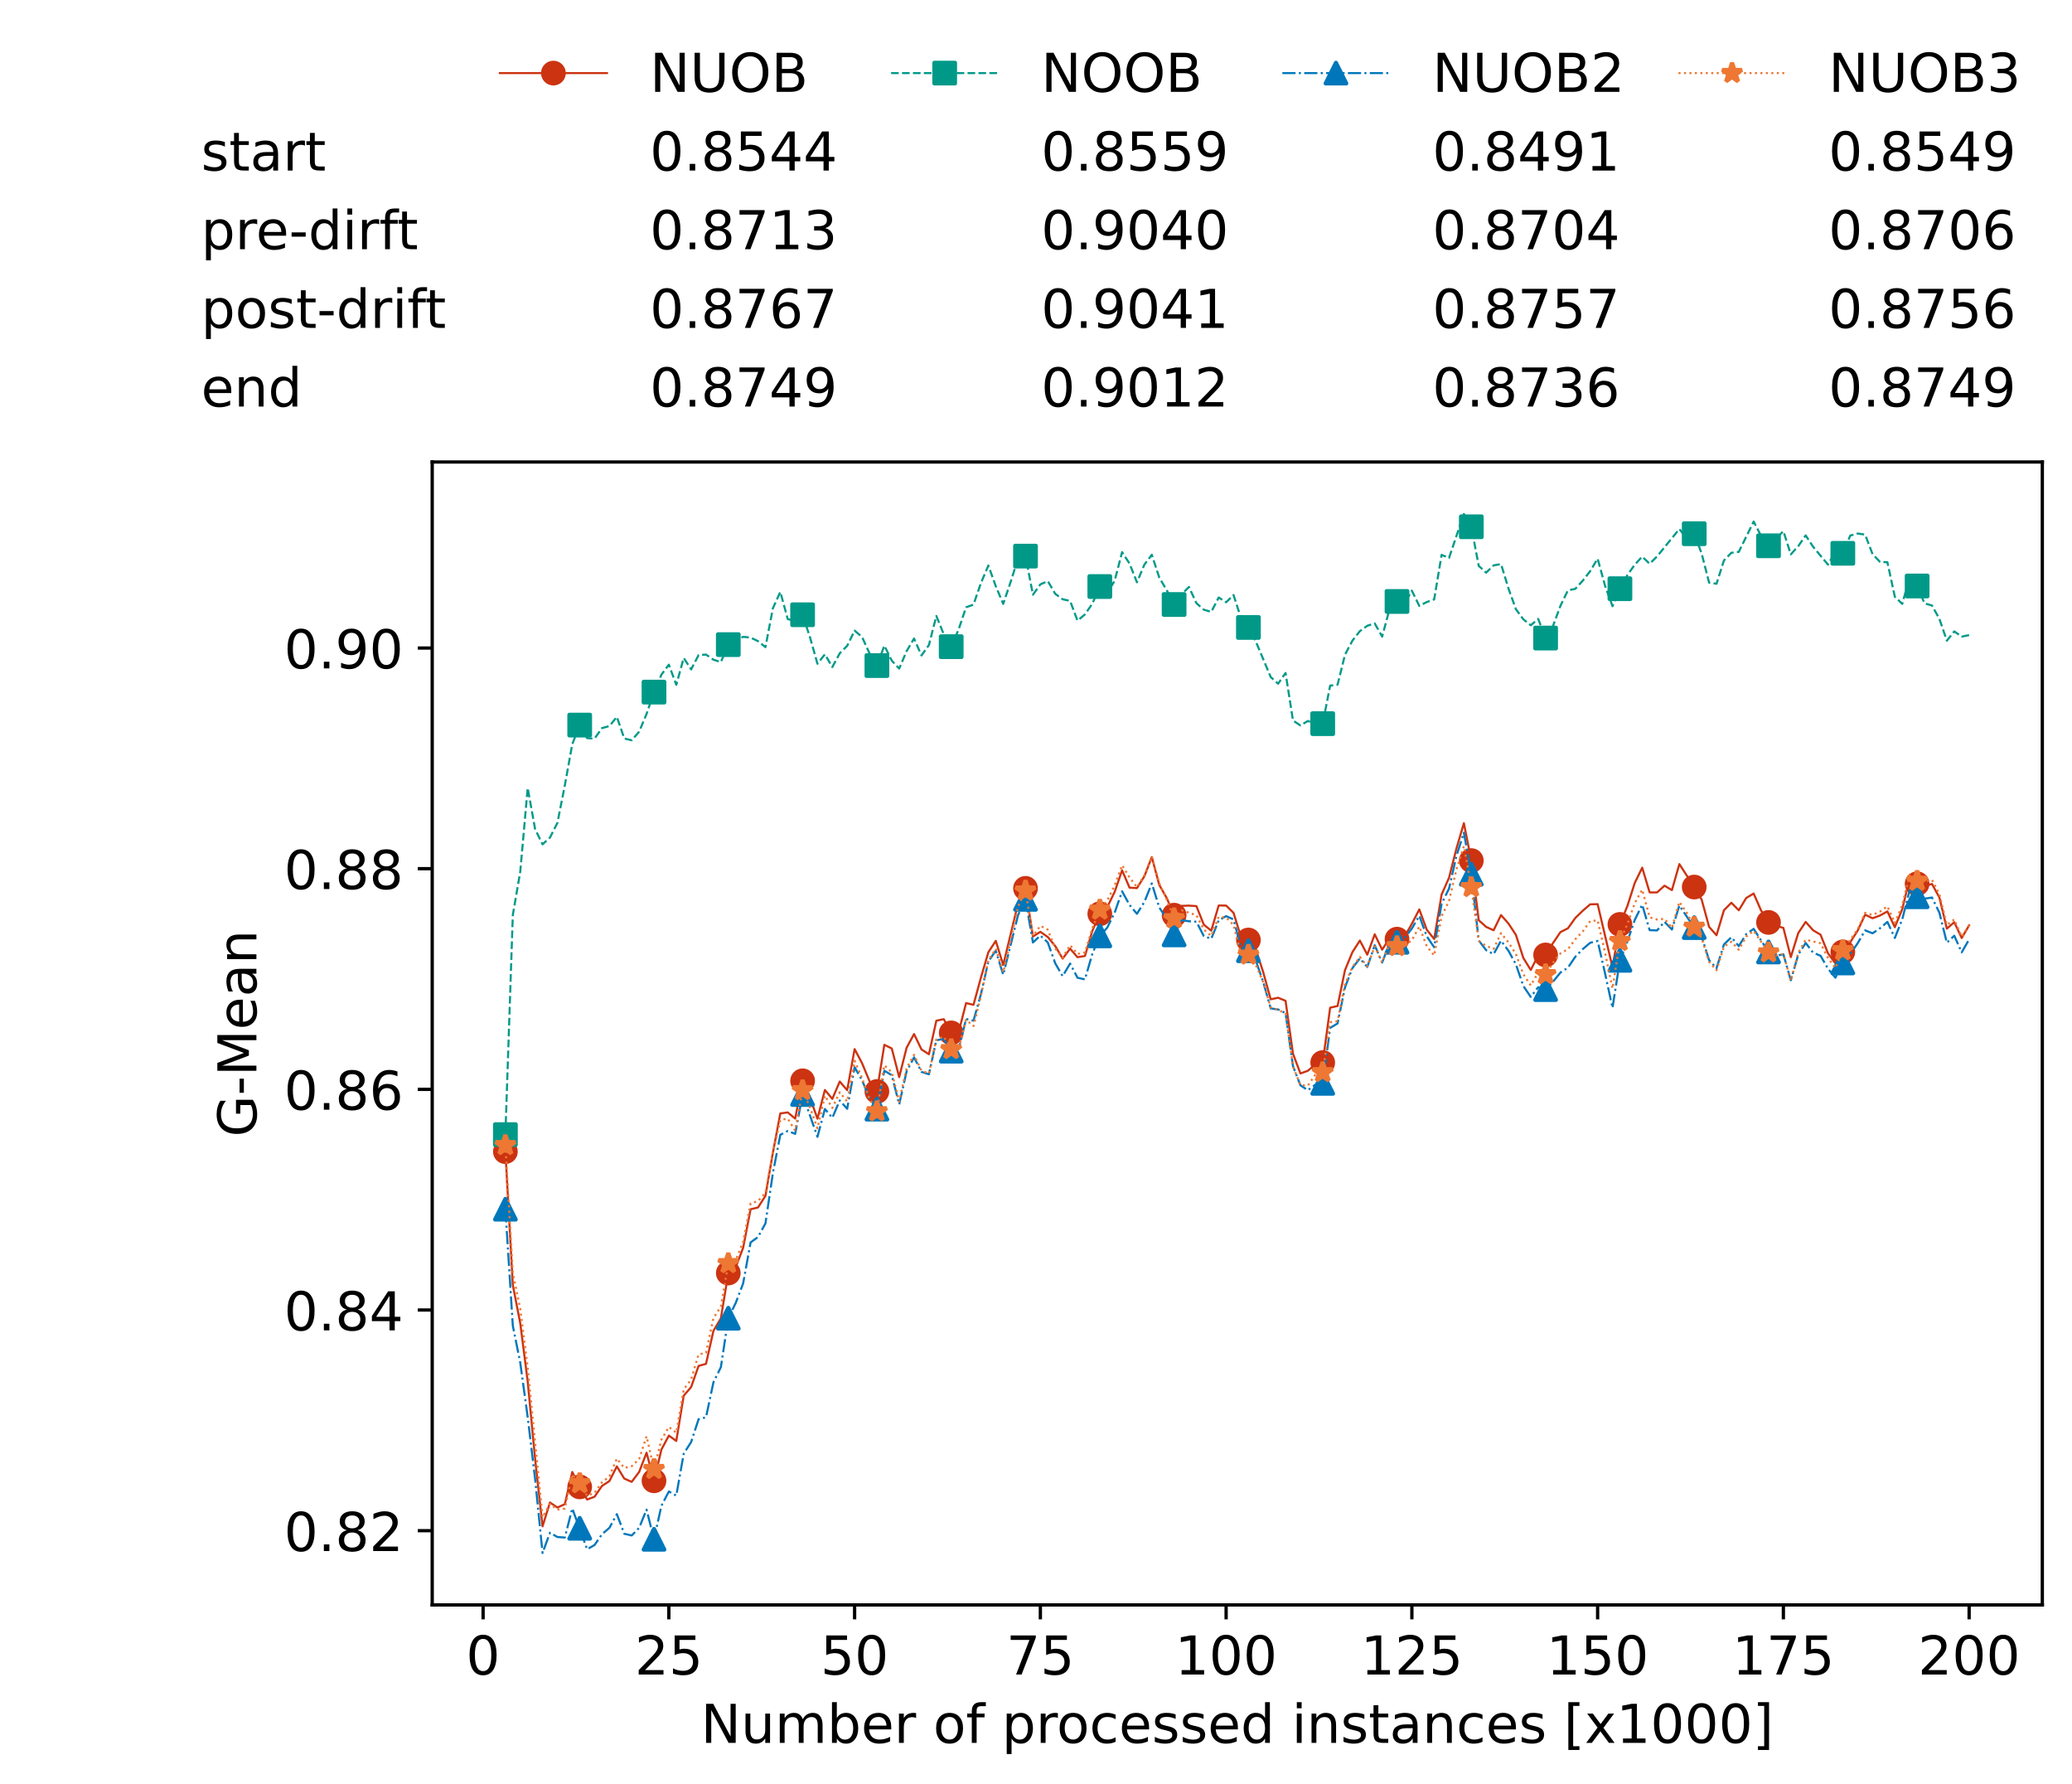 <?xml version="1.0" encoding="utf-8" standalone="no"?>
<!DOCTYPE svg PUBLIC "-//W3C//DTD SVG 1.1//EN"
  "http://www.w3.org/Graphics/SVG/1.1/DTD/svg11.dtd">
<!-- Created with matplotlib (https://matplotlib.org/) -->
<svg height="432.615pt" version="1.1" viewBox="0 0 502.65 432.615" width="502.65pt" xmlns="http://www.w3.org/2000/svg" xmlns:xlink="http://www.w3.org/1999/xlink">
 <defs>
  <style type="text/css">*{stroke-linecap:butt;stroke-linejoin:round;}</style>
 </defs>
 <g id="figure_1">
  <g id="patch_1">
   <path d="M 0 432.615 
L 502.65 432.615 
L 502.65 0 
L 0 0 
z
" style="fill:#ffffff;"/>
  </g>
  <g id="axes_1">
   <g id="patch_2">
    <path d="M 104.85 389.252 
L 495.45 389.252 
L 495.45 112.052 
L 104.85 112.052 
z
" style="fill:#ffffff;"/>
   </g>
   <g id="matplotlib.axis_1">
    <g id="xtick_1">
     <g id="line2d_1">
      <defs>
       <path d="M 0 0 
L 0 3.5 
" id="mff367b6cd3" style="stroke:#000000;stroke-width:0.8;"/>
      </defs>
      <g>
       <use style="stroke:#000000;stroke-width:0.8;" x="117.197" xlink:href="#mff367b6cd3" y="389.252"/>
      </g>
     </g>
     <g id="text_1">
      <!-- 0 -->
      <g transform="translate(113.061 406.13)scale(0.13 -0.13)">
       <defs>
        <path d="M 31.781 66.406 
Q 24.172 66.406 20.328 58.906 
Q 16.5 51.422 16.5 36.375 
Q 16.5 21.391 20.328 13.891 
Q 24.172 6.391 31.781 6.391 
Q 39.453 6.391 43.281 13.891 
Q 47.125 21.391 47.125 36.375 
Q 47.125 51.422 43.281 58.906 
Q 39.453 66.406 31.781 66.406 
z
M 31.781 74.219 
Q 44.047 74.219 50.516 64.516 
Q 56.984 54.828 56.984 36.375 
Q 56.984 17.969 50.516 8.266 
Q 44.047 -1.422 31.781 -1.422 
Q 19.531 -1.422 13.062 8.266 
Q 6.594 17.969 6.594 36.375 
Q 6.594 54.828 13.062 64.516 
Q 19.531 74.219 31.781 74.219 
z
" id="DejaVuSans-48"/>
       </defs>
       <use xlink:href="#DejaVuSans-48"/>
      </g>
     </g>
    </g>
    <g id="xtick_2">
     <g id="line2d_2">
      <g>
       <use style="stroke:#000000;stroke-width:0.8;" x="162.259" xlink:href="#mff367b6cd3" y="389.252"/>
      </g>
     </g>
     <g id="text_2">
      <!-- 25 -->
      <g transform="translate(153.988 406.13)scale(0.13 -0.13)">
       <defs>
        <path d="M 19.188 8.297 
L 53.609 8.297 
L 53.609 0 
L 7.328 0 
L 7.328 8.297 
Q 12.938 14.109 22.625 23.891 
Q 32.328 33.688 34.812 36.531 
Q 39.547 41.844 41.422 45.531 
Q 43.312 49.219 43.312 52.781 
Q 43.312 58.594 39.234 62.25 
Q 35.156 65.922 28.609 65.922 
Q 23.969 65.922 18.812 64.312 
Q 13.672 62.703 7.812 59.422 
L 7.812 69.391 
Q 13.766 71.781 18.938 73 
Q 24.125 74.219 28.422 74.219 
Q 39.75 74.219 46.484 68.547 
Q 53.219 62.891 53.219 53.422 
Q 53.219 48.922 51.531 44.891 
Q 49.859 40.875 45.406 35.406 
Q 44.188 33.984 37.641 27.219 
Q 31.109 20.453 19.188 8.297 
z
" id="DejaVuSans-50"/>
        <path d="M 10.797 72.906 
L 49.516 72.906 
L 49.516 64.594 
L 19.828 64.594 
L 19.828 46.734 
Q 21.969 47.469 24.109 47.828 
Q 26.266 48.188 28.422 48.188 
Q 40.625 48.188 47.75 41.5 
Q 54.891 34.812 54.891 23.391 
Q 54.891 11.625 47.562 5.094 
Q 40.234 -1.422 26.906 -1.422 
Q 22.312 -1.422 17.547 -0.641 
Q 12.797 0.141 7.719 1.703 
L 7.719 11.625 
Q 12.109 9.234 16.797 8.062 
Q 21.484 6.891 26.703 6.891 
Q 35.156 6.891 40.078 11.328 
Q 45.016 15.766 45.016 23.391 
Q 45.016 31 40.078 35.438 
Q 35.156 39.891 26.703 39.891 
Q 22.75 39.891 18.812 39.016 
Q 14.891 38.141 10.797 36.281 
z
" id="DejaVuSans-53"/>
       </defs>
       <use xlink:href="#DejaVuSans-50"/>
       <use x="63.623" xlink:href="#DejaVuSans-53"/>
      </g>
     </g>
    </g>
    <g id="xtick_3">
     <g id="line2d_3">
      <g>
       <use style="stroke:#000000;stroke-width:0.8;" x="207.322" xlink:href="#mff367b6cd3" y="389.252"/>
      </g>
     </g>
     <g id="text_3">
      <!-- 50 -->
      <g transform="translate(199.05 406.13)scale(0.13 -0.13)">
       <use xlink:href="#DejaVuSans-53"/>
       <use x="63.623" xlink:href="#DejaVuSans-48"/>
      </g>
     </g>
    </g>
    <g id="xtick_4">
     <g id="line2d_4">
      <g>
       <use style="stroke:#000000;stroke-width:0.8;" x="252.384" xlink:href="#mff367b6cd3" y="389.252"/>
      </g>
     </g>
     <g id="text_4">
      <!-- 75 -->
      <g transform="translate(244.113 406.13)scale(0.13 -0.13)">
       <defs>
        <path d="M 8.203 72.906 
L 55.078 72.906 
L 55.078 68.703 
L 28.609 0 
L 18.312 0 
L 43.219 64.594 
L 8.203 64.594 
z
" id="DejaVuSans-55"/>
       </defs>
       <use xlink:href="#DejaVuSans-55"/>
       <use x="63.623" xlink:href="#DejaVuSans-53"/>
      </g>
     </g>
    </g>
    <g id="xtick_5">
     <g id="line2d_5">
      <g>
       <use style="stroke:#000000;stroke-width:0.8;" x="297.446" xlink:href="#mff367b6cd3" y="389.252"/>
      </g>
     </g>
     <g id="text_5">
      <!-- 100 -->
      <g transform="translate(285.039 406.13)scale(0.13 -0.13)">
       <defs>
        <path d="M 12.406 8.297 
L 28.516 8.297 
L 28.516 63.922 
L 10.984 60.406 
L 10.984 69.391 
L 28.422 72.906 
L 38.281 72.906 
L 38.281 8.297 
L 54.391 8.297 
L 54.391 0 
L 12.406 0 
z
" id="DejaVuSans-49"/>
       </defs>
       <use xlink:href="#DejaVuSans-49"/>
       <use x="63.623" xlink:href="#DejaVuSans-48"/>
       <use x="127.246" xlink:href="#DejaVuSans-48"/>
      </g>
     </g>
    </g>
    <g id="xtick_6">
     <g id="line2d_6">
      <g>
       <use style="stroke:#000000;stroke-width:0.8;" x="342.509" xlink:href="#mff367b6cd3" y="389.252"/>
      </g>
     </g>
     <g id="text_6">
      <!-- 125 -->
      <g transform="translate(330.102 406.13)scale(0.13 -0.13)">
       <use xlink:href="#DejaVuSans-49"/>
       <use x="63.623" xlink:href="#DejaVuSans-50"/>
       <use x="127.246" xlink:href="#DejaVuSans-53"/>
      </g>
     </g>
    </g>
    <g id="xtick_7">
     <g id="line2d_7">
      <g>
       <use style="stroke:#000000;stroke-width:0.8;" x="387.571" xlink:href="#mff367b6cd3" y="389.252"/>
      </g>
     </g>
     <g id="text_7">
      <!-- 150 -->
      <g transform="translate(375.164 406.13)scale(0.13 -0.13)">
       <use xlink:href="#DejaVuSans-49"/>
       <use x="63.623" xlink:href="#DejaVuSans-53"/>
       <use x="127.246" xlink:href="#DejaVuSans-48"/>
      </g>
     </g>
    </g>
    <g id="xtick_8">
     <g id="line2d_8">
      <g>
       <use style="stroke:#000000;stroke-width:0.8;" x="432.633" xlink:href="#mff367b6cd3" y="389.252"/>
      </g>
     </g>
     <g id="text_8">
      <!-- 175 -->
      <g transform="translate(420.226 406.13)scale(0.13 -0.13)">
       <use xlink:href="#DejaVuSans-49"/>
       <use x="63.623" xlink:href="#DejaVuSans-55"/>
       <use x="127.246" xlink:href="#DejaVuSans-53"/>
      </g>
     </g>
    </g>
    <g id="xtick_9">
     <g id="line2d_9">
      <g>
       <use style="stroke:#000000;stroke-width:0.8;" x="477.695" xlink:href="#mff367b6cd3" y="389.252"/>
      </g>
     </g>
     <g id="text_9">
      <!-- 200 -->
      <g transform="translate(465.289 406.13)scale(0.13 -0.13)">
       <use xlink:href="#DejaVuSans-50"/>
       <use x="63.623" xlink:href="#DejaVuSans-48"/>
       <use x="127.246" xlink:href="#DejaVuSans-48"/>
      </g>
     </g>
    </g>
    <g id="text_10">
     <!-- Number of processed instances [x1000] -->
     <g transform="translate(170.025 422.711)scale(0.13 -0.13)">
      <defs>
       <path d="M 9.812 72.906 
L 23.094 72.906 
L 55.422 11.922 
L 55.422 72.906 
L 64.984 72.906 
L 64.984 0 
L 51.703 0 
L 19.391 60.984 
L 19.391 0 
L 9.812 0 
z
" id="DejaVuSans-78"/>
       <path d="M 8.5 21.578 
L 8.5 54.688 
L 17.484 54.688 
L 17.484 21.922 
Q 17.484 14.156 20.5 10.266 
Q 23.531 6.391 29.594 6.391 
Q 36.859 6.391 41.078 11.031 
Q 45.312 15.672 45.312 23.688 
L 45.312 54.688 
L 54.297 54.688 
L 54.297 0 
L 45.312 0 
L 45.312 8.406 
Q 42.047 3.422 37.719 1 
Q 33.406 -1.422 27.688 -1.422 
Q 18.266 -1.422 13.375 4.438 
Q 8.5 10.297 8.5 21.578 
z
M 31.109 56 
z
" id="DejaVuSans-117"/>
       <path d="M 52 44.188 
Q 55.375 50.25 60.062 53.125 
Q 64.75 56 71.094 56 
Q 79.641 56 84.281 50.016 
Q 88.922 44.047 88.922 33.016 
L 88.922 0 
L 79.891 0 
L 79.891 32.719 
Q 79.891 40.578 77.094 44.375 
Q 74.312 48.188 68.609 48.188 
Q 61.625 48.188 57.562 43.547 
Q 53.516 38.922 53.516 30.906 
L 53.516 0 
L 44.484 0 
L 44.484 32.719 
Q 44.484 40.625 41.703 44.406 
Q 38.922 48.188 33.109 48.188 
Q 26.219 48.188 22.156 43.531 
Q 18.109 38.875 18.109 30.906 
L 18.109 0 
L 9.078 0 
L 9.078 54.688 
L 18.109 54.688 
L 18.109 46.188 
Q 21.188 51.219 25.484 53.609 
Q 29.781 56 35.688 56 
Q 41.656 56 45.828 52.969 
Q 50 49.953 52 44.188 
z
" id="DejaVuSans-109"/>
       <path d="M 48.688 27.297 
Q 48.688 37.203 44.609 42.844 
Q 40.531 48.484 33.406 48.484 
Q 26.266 48.484 22.188 42.844 
Q 18.109 37.203 18.109 27.297 
Q 18.109 17.391 22.188 11.75 
Q 26.266 6.109 33.406 6.109 
Q 40.531 6.109 44.609 11.75 
Q 48.688 17.391 48.688 27.297 
z
M 18.109 46.391 
Q 20.953 51.266 25.266 53.625 
Q 29.594 56 35.594 56 
Q 45.562 56 51.781 48.094 
Q 58.016 40.188 58.016 27.297 
Q 58.016 14.406 51.781 6.484 
Q 45.562 -1.422 35.594 -1.422 
Q 29.594 -1.422 25.266 0.953 
Q 20.953 3.328 18.109 8.203 
L 18.109 0 
L 9.078 0 
L 9.078 75.984 
L 18.109 75.984 
z
" id="DejaVuSans-98"/>
       <path d="M 56.203 29.594 
L 56.203 25.203 
L 14.891 25.203 
Q 15.484 15.922 20.484 11.062 
Q 25.484 6.203 34.422 6.203 
Q 39.594 6.203 44.453 7.469 
Q 49.312 8.734 54.109 11.281 
L 54.109 2.781 
Q 49.266 0.734 44.188 -0.344 
Q 39.109 -1.422 33.891 -1.422 
Q 20.797 -1.422 13.156 6.188 
Q 5.516 13.812 5.516 26.812 
Q 5.516 40.234 12.766 48.109 
Q 20.016 56 32.328 56 
Q 43.359 56 49.781 48.891 
Q 56.203 41.797 56.203 29.594 
z
M 47.219 32.234 
Q 47.125 39.594 43.094 43.984 
Q 39.062 48.391 32.422 48.391 
Q 24.906 48.391 20.391 44.141 
Q 15.875 39.891 15.188 32.172 
z
" id="DejaVuSans-101"/>
       <path d="M 41.109 46.297 
Q 39.594 47.172 37.812 47.578 
Q 36.031 48 33.891 48 
Q 26.266 48 22.188 43.047 
Q 18.109 38.094 18.109 28.812 
L 18.109 0 
L 9.078 0 
L 9.078 54.688 
L 18.109 54.688 
L 18.109 46.188 
Q 20.953 51.172 25.484 53.578 
Q 30.031 56 36.531 56 
Q 37.453 56 38.578 55.875 
Q 39.703 55.766 41.062 55.516 
z
" id="DejaVuSans-114"/>
       <path id="DejaVuSans-32"/>
       <path d="M 30.609 48.391 
Q 23.391 48.391 19.188 42.75 
Q 14.984 37.109 14.984 27.297 
Q 14.984 17.484 19.156 11.844 
Q 23.344 6.203 30.609 6.203 
Q 37.797 6.203 41.984 11.859 
Q 46.188 17.531 46.188 27.297 
Q 46.188 37.016 41.984 42.703 
Q 37.797 48.391 30.609 48.391 
z
M 30.609 56 
Q 42.328 56 49.016 48.375 
Q 55.719 40.766 55.719 27.297 
Q 55.719 13.875 49.016 6.219 
Q 42.328 -1.422 30.609 -1.422 
Q 18.844 -1.422 12.172 6.219 
Q 5.516 13.875 5.516 27.297 
Q 5.516 40.766 12.172 48.375 
Q 18.844 56 30.609 56 
z
" id="DejaVuSans-111"/>
       <path d="M 37.109 75.984 
L 37.109 68.5 
L 28.516 68.5 
Q 23.688 68.5 21.797 66.547 
Q 19.922 64.594 19.922 59.516 
L 19.922 54.688 
L 34.719 54.688 
L 34.719 47.703 
L 19.922 47.703 
L 19.922 0 
L 10.891 0 
L 10.891 47.703 
L 2.297 47.703 
L 2.297 54.688 
L 10.891 54.688 
L 10.891 58.5 
Q 10.891 67.625 15.141 71.797 
Q 19.391 75.984 28.609 75.984 
z
" id="DejaVuSans-102"/>
       <path d="M 18.109 8.203 
L 18.109 -20.797 
L 9.078 -20.797 
L 9.078 54.688 
L 18.109 54.688 
L 18.109 46.391 
Q 20.953 51.266 25.266 53.625 
Q 29.594 56 35.594 56 
Q 45.562 56 51.781 48.094 
Q 58.016 40.188 58.016 27.297 
Q 58.016 14.406 51.781 6.484 
Q 45.562 -1.422 35.594 -1.422 
Q 29.594 -1.422 25.266 0.953 
Q 20.953 3.328 18.109 8.203 
z
M 48.688 27.297 
Q 48.688 37.203 44.609 42.844 
Q 40.531 48.484 33.406 48.484 
Q 26.266 48.484 22.188 42.844 
Q 18.109 37.203 18.109 27.297 
Q 18.109 17.391 22.188 11.75 
Q 26.266 6.109 33.406 6.109 
Q 40.531 6.109 44.609 11.75 
Q 48.688 17.391 48.688 27.297 
z
" id="DejaVuSans-112"/>
       <path d="M 48.781 52.594 
L 48.781 44.188 
Q 44.969 46.297 41.141 47.344 
Q 37.312 48.391 33.406 48.391 
Q 24.656 48.391 19.812 42.844 
Q 14.984 37.312 14.984 27.297 
Q 14.984 17.281 19.812 11.734 
Q 24.656 6.203 33.406 6.203 
Q 37.312 6.203 41.141 7.25 
Q 44.969 8.297 48.781 10.406 
L 48.781 2.094 
Q 45.016 0.344 40.984 -0.531 
Q 36.969 -1.422 32.422 -1.422 
Q 20.062 -1.422 12.781 6.344 
Q 5.516 14.109 5.516 27.297 
Q 5.516 40.672 12.859 48.328 
Q 20.219 56 33.016 56 
Q 37.156 56 41.109 55.141 
Q 45.062 54.297 48.781 52.594 
z
" id="DejaVuSans-99"/>
       <path d="M 44.281 53.078 
L 44.281 44.578 
Q 40.484 46.531 36.375 47.5 
Q 32.281 48.484 27.875 48.484 
Q 21.188 48.484 17.844 46.438 
Q 14.5 44.391 14.5 40.281 
Q 14.5 37.156 16.891 35.375 
Q 19.281 33.594 26.516 31.984 
L 29.594 31.297 
Q 39.156 29.25 43.188 25.516 
Q 47.219 21.781 47.219 15.094 
Q 47.219 7.469 41.188 3.016 
Q 35.156 -1.422 24.609 -1.422 
Q 20.219 -1.422 15.453 -0.562 
Q 10.688 0.297 5.422 2 
L 5.422 11.281 
Q 10.406 8.688 15.234 7.391 
Q 20.062 6.109 24.812 6.109 
Q 31.156 6.109 34.562 8.281 
Q 37.984 10.453 37.984 14.406 
Q 37.984 18.062 35.516 20.016 
Q 33.062 21.969 24.703 23.781 
L 21.578 24.516 
Q 13.234 26.266 9.516 29.906 
Q 5.812 33.547 5.812 39.891 
Q 5.812 47.609 11.281 51.797 
Q 16.75 56 26.812 56 
Q 31.781 56 36.172 55.266 
Q 40.578 54.547 44.281 53.078 
z
" id="DejaVuSans-115"/>
       <path d="M 45.406 46.391 
L 45.406 75.984 
L 54.391 75.984 
L 54.391 0 
L 45.406 0 
L 45.406 8.203 
Q 42.578 3.328 38.25 0.953 
Q 33.938 -1.422 27.875 -1.422 
Q 17.969 -1.422 11.734 6.484 
Q 5.516 14.406 5.516 27.297 
Q 5.516 40.188 11.734 48.094 
Q 17.969 56 27.875 56 
Q 33.938 56 38.25 53.625 
Q 42.578 51.266 45.406 46.391 
z
M 14.797 27.297 
Q 14.797 17.391 18.875 11.75 
Q 22.953 6.109 30.078 6.109 
Q 37.203 6.109 41.297 11.75 
Q 45.406 17.391 45.406 27.297 
Q 45.406 37.203 41.297 42.844 
Q 37.203 48.484 30.078 48.484 
Q 22.953 48.484 18.875 42.844 
Q 14.797 37.203 14.797 27.297 
z
" id="DejaVuSans-100"/>
       <path d="M 9.422 54.688 
L 18.406 54.688 
L 18.406 0 
L 9.422 0 
z
M 9.422 75.984 
L 18.406 75.984 
L 18.406 64.594 
L 9.422 64.594 
z
" id="DejaVuSans-105"/>
       <path d="M 54.891 33.016 
L 54.891 0 
L 45.906 0 
L 45.906 32.719 
Q 45.906 40.484 42.875 44.328 
Q 39.844 48.188 33.797 48.188 
Q 26.516 48.188 22.312 43.547 
Q 18.109 38.922 18.109 30.906 
L 18.109 0 
L 9.078 0 
L 9.078 54.688 
L 18.109 54.688 
L 18.109 46.188 
Q 21.344 51.125 25.703 53.562 
Q 30.078 56 35.797 56 
Q 45.219 56 50.047 50.172 
Q 54.891 44.344 54.891 33.016 
z
" id="DejaVuSans-110"/>
       <path d="M 18.312 70.219 
L 18.312 54.688 
L 36.812 54.688 
L 36.812 47.703 
L 18.312 47.703 
L 18.312 18.016 
Q 18.312 11.328 20.141 9.422 
Q 21.969 7.516 27.594 7.516 
L 36.812 7.516 
L 36.812 0 
L 27.594 0 
Q 17.188 0 13.234 3.875 
Q 9.281 7.766 9.281 18.016 
L 9.281 47.703 
L 2.688 47.703 
L 2.688 54.688 
L 9.281 54.688 
L 9.281 70.219 
z
" id="DejaVuSans-116"/>
       <path d="M 34.281 27.484 
Q 23.391 27.484 19.188 25 
Q 14.984 22.516 14.984 16.5 
Q 14.984 11.719 18.141 8.906 
Q 21.297 6.109 26.703 6.109 
Q 34.188 6.109 38.703 11.406 
Q 43.219 16.703 43.219 25.484 
L 43.219 27.484 
z
M 52.203 31.203 
L 52.203 0 
L 43.219 0 
L 43.219 8.297 
Q 40.141 3.328 35.547 0.953 
Q 30.953 -1.422 24.312 -1.422 
Q 15.922 -1.422 10.953 3.297 
Q 6 8.016 6 15.922 
Q 6 25.141 12.172 29.828 
Q 18.359 34.516 30.609 34.516 
L 43.219 34.516 
L 43.219 35.406 
Q 43.219 41.609 39.141 45 
Q 35.062 48.391 27.688 48.391 
Q 23 48.391 18.547 47.266 
Q 14.109 46.141 10.016 43.891 
L 10.016 52.203 
Q 14.938 54.109 19.578 55.047 
Q 24.219 56 28.609 56 
Q 40.484 56 46.344 49.844 
Q 52.203 43.703 52.203 31.203 
z
" id="DejaVuSans-97"/>
       <path d="M 8.594 75.984 
L 29.297 75.984 
L 29.297 69 
L 17.578 69 
L 17.578 -6.203 
L 29.297 -6.203 
L 29.297 -13.188 
L 8.594 -13.188 
z
" id="DejaVuSans-91"/>
       <path d="M 54.891 54.688 
L 35.109 28.078 
L 55.906 0 
L 45.312 0 
L 29.391 21.484 
L 13.484 0 
L 2.875 0 
L 24.125 28.609 
L 4.688 54.688 
L 15.281 54.688 
L 29.781 35.203 
L 44.281 54.688 
z
" id="DejaVuSans-120"/>
       <path d="M 30.422 75.984 
L 30.422 -13.188 
L 9.719 -13.188 
L 9.719 -6.203 
L 21.391 -6.203 
L 21.391 69 
L 9.719 69 
L 9.719 75.984 
z
" id="DejaVuSans-93"/>
      </defs>
      <use xlink:href="#DejaVuSans-78"/>
      <use x="74.805" xlink:href="#DejaVuSans-117"/>
      <use x="138.184" xlink:href="#DejaVuSans-109"/>
      <use x="235.596" xlink:href="#DejaVuSans-98"/>
      <use x="299.072" xlink:href="#DejaVuSans-101"/>
      <use x="360.596" xlink:href="#DejaVuSans-114"/>
      <use x="401.709" xlink:href="#DejaVuSans-32"/>
      <use x="433.496" xlink:href="#DejaVuSans-111"/>
      <use x="494.678" xlink:href="#DejaVuSans-102"/>
      <use x="529.883" xlink:href="#DejaVuSans-32"/>
      <use x="561.67" xlink:href="#DejaVuSans-112"/>
      <use x="625.146" xlink:href="#DejaVuSans-114"/>
      <use x="664.01" xlink:href="#DejaVuSans-111"/>
      <use x="725.191" xlink:href="#DejaVuSans-99"/>
      <use x="780.172" xlink:href="#DejaVuSans-101"/>
      <use x="841.695" xlink:href="#DejaVuSans-115"/>
      <use x="893.795" xlink:href="#DejaVuSans-115"/>
      <use x="945.895" xlink:href="#DejaVuSans-101"/>
      <use x="1007.418" xlink:href="#DejaVuSans-100"/>
      <use x="1070.895" xlink:href="#DejaVuSans-32"/>
      <use x="1102.682" xlink:href="#DejaVuSans-105"/>
      <use x="1130.465" xlink:href="#DejaVuSans-110"/>
      <use x="1193.844" xlink:href="#DejaVuSans-115"/>
      <use x="1245.943" xlink:href="#DejaVuSans-116"/>
      <use x="1285.152" xlink:href="#DejaVuSans-97"/>
      <use x="1346.432" xlink:href="#DejaVuSans-110"/>
      <use x="1409.811" xlink:href="#DejaVuSans-99"/>
      <use x="1464.791" xlink:href="#DejaVuSans-101"/>
      <use x="1526.314" xlink:href="#DejaVuSans-115"/>
      <use x="1578.414" xlink:href="#DejaVuSans-32"/>
      <use x="1610.201" xlink:href="#DejaVuSans-91"/>
      <use x="1649.215" xlink:href="#DejaVuSans-120"/>
      <use x="1708.395" xlink:href="#DejaVuSans-49"/>
      <use x="1772.018" xlink:href="#DejaVuSans-48"/>
      <use x="1835.641" xlink:href="#DejaVuSans-48"/>
      <use x="1899.264" xlink:href="#DejaVuSans-48"/>
      <use x="1962.887" xlink:href="#DejaVuSans-93"/>
     </g>
    </g>
   </g>
   <g id="matplotlib.axis_2">
    <g id="ytick_1">
     <g id="line2d_10">
      <defs>
       <path d="M 0 0 
L -3.5 0 
" id="mb2ba26870f" style="stroke:#000000;stroke-width:0.8;"/>
      </defs>
      <g>
       <use style="stroke:#000000;stroke-width:0.8;" x="104.85" xlink:href="#mb2ba26870f" y="371.242"/>
      </g>
     </g>
     <g id="text_11">
      <!-- 0.82 -->
      <g transform="translate(68.905 376.181)scale(0.13 -0.13)">
       <defs>
        <path d="M 10.688 12.406 
L 21 12.406 
L 21 0 
L 10.688 0 
z
" id="DejaVuSans-46"/>
        <path d="M 31.781 34.625 
Q 24.75 34.625 20.719 30.859 
Q 16.703 27.094 16.703 20.516 
Q 16.703 13.922 20.719 10.156 
Q 24.75 6.391 31.781 6.391 
Q 38.812 6.391 42.859 10.172 
Q 46.922 13.969 46.922 20.516 
Q 46.922 27.094 42.891 30.859 
Q 38.875 34.625 31.781 34.625 
z
M 21.922 38.812 
Q 15.578 40.375 12.031 44.719 
Q 8.5 49.078 8.5 55.328 
Q 8.5 64.062 14.719 69.141 
Q 20.953 74.219 31.781 74.219 
Q 42.672 74.219 48.875 69.141 
Q 55.078 64.062 55.078 55.328 
Q 55.078 49.078 51.531 44.719 
Q 48 40.375 41.703 38.812 
Q 48.828 37.156 52.797 32.312 
Q 56.781 27.484 56.781 20.516 
Q 56.781 9.906 50.312 4.234 
Q 43.844 -1.422 31.781 -1.422 
Q 19.734 -1.422 13.25 4.234 
Q 6.781 9.906 6.781 20.516 
Q 6.781 27.484 10.781 32.312 
Q 14.797 37.156 21.922 38.812 
z
M 18.312 54.391 
Q 18.312 48.734 21.844 45.562 
Q 25.391 42.391 31.781 42.391 
Q 38.141 42.391 41.719 45.562 
Q 45.312 48.734 45.312 54.391 
Q 45.312 60.062 41.719 63.234 
Q 38.141 66.406 31.781 66.406 
Q 25.391 66.406 21.844 63.234 
Q 18.312 60.062 18.312 54.391 
z
" id="DejaVuSans-56"/>
       </defs>
       <use xlink:href="#DejaVuSans-48"/>
       <use x="63.623" xlink:href="#DejaVuSans-46"/>
       <use x="95.41" xlink:href="#DejaVuSans-56"/>
       <use x="159.033" xlink:href="#DejaVuSans-50"/>
      </g>
     </g>
    </g>
    <g id="ytick_2">
     <g id="line2d_11">
      <g>
       <use style="stroke:#000000;stroke-width:0.8;" x="104.85" xlink:href="#mb2ba26870f" y="317.723"/>
      </g>
     </g>
     <g id="text_12">
      <!-- 0.84 -->
      <g transform="translate(68.905 322.662)scale(0.13 -0.13)">
       <defs>
        <path d="M 37.797 64.312 
L 12.891 25.391 
L 37.797 25.391 
z
M 35.203 72.906 
L 47.609 72.906 
L 47.609 25.391 
L 58.016 25.391 
L 58.016 17.188 
L 47.609 17.188 
L 47.609 0 
L 37.797 0 
L 37.797 17.188 
L 4.891 17.188 
L 4.891 26.703 
z
" id="DejaVuSans-52"/>
       </defs>
       <use xlink:href="#DejaVuSans-48"/>
       <use x="63.623" xlink:href="#DejaVuSans-46"/>
       <use x="95.41" xlink:href="#DejaVuSans-56"/>
       <use x="159.033" xlink:href="#DejaVuSans-52"/>
      </g>
     </g>
    </g>
    <g id="ytick_3">
     <g id="line2d_12">
      <g>
       <use style="stroke:#000000;stroke-width:0.8;" x="104.85" xlink:href="#mb2ba26870f" y="264.204"/>
      </g>
     </g>
     <g id="text_13">
      <!-- 0.86 -->
      <g transform="translate(68.905 269.143)scale(0.13 -0.13)">
       <defs>
        <path d="M 33.016 40.375 
Q 26.375 40.375 22.484 35.828 
Q 18.609 31.297 18.609 23.391 
Q 18.609 15.531 22.484 10.953 
Q 26.375 6.391 33.016 6.391 
Q 39.656 6.391 43.531 10.953 
Q 47.406 15.531 47.406 23.391 
Q 47.406 31.297 43.531 35.828 
Q 39.656 40.375 33.016 40.375 
z
M 52.594 71.297 
L 52.594 62.312 
Q 48.875 64.062 45.094 64.984 
Q 41.312 65.922 37.594 65.922 
Q 27.828 65.922 22.672 59.328 
Q 17.531 52.734 16.797 39.406 
Q 19.672 43.656 24.016 45.922 
Q 28.375 48.188 33.594 48.188 
Q 44.578 48.188 50.953 41.516 
Q 57.328 34.859 57.328 23.391 
Q 57.328 12.156 50.688 5.359 
Q 44.047 -1.422 33.016 -1.422 
Q 20.359 -1.422 13.672 8.266 
Q 6.984 17.969 6.984 36.375 
Q 6.984 53.656 15.188 63.938 
Q 23.391 74.219 37.203 74.219 
Q 40.922 74.219 44.703 73.484 
Q 48.484 72.75 52.594 71.297 
z
" id="DejaVuSans-54"/>
       </defs>
       <use xlink:href="#DejaVuSans-48"/>
       <use x="63.623" xlink:href="#DejaVuSans-46"/>
       <use x="95.41" xlink:href="#DejaVuSans-56"/>
       <use x="159.033" xlink:href="#DejaVuSans-54"/>
      </g>
     </g>
    </g>
    <g id="ytick_4">
     <g id="line2d_13">
      <g>
       <use style="stroke:#000000;stroke-width:0.8;" x="104.85" xlink:href="#mb2ba26870f" y="210.685"/>
      </g>
     </g>
     <g id="text_14">
      <!-- 0.88 -->
      <g transform="translate(68.905 215.624)scale(0.13 -0.13)">
       <use xlink:href="#DejaVuSans-48"/>
       <use x="63.623" xlink:href="#DejaVuSans-46"/>
       <use x="95.41" xlink:href="#DejaVuSans-56"/>
       <use x="159.033" xlink:href="#DejaVuSans-56"/>
      </g>
     </g>
    </g>
    <g id="ytick_5">
     <g id="line2d_14">
      <g>
       <use style="stroke:#000000;stroke-width:0.8;" x="104.85" xlink:href="#mb2ba26870f" y="157.167"/>
      </g>
     </g>
     <g id="text_15">
      <!-- 0.90 -->
      <g transform="translate(68.905 162.106)scale(0.13 -0.13)">
       <defs>
        <path d="M 10.984 1.516 
L 10.984 10.5 
Q 14.703 8.734 18.5 7.812 
Q 22.312 6.891 25.984 6.891 
Q 35.75 6.891 40.891 13.453 
Q 46.047 20.016 46.781 33.406 
Q 43.953 29.203 39.594 26.953 
Q 35.25 24.703 29.984 24.703 
Q 19.047 24.703 12.672 31.312 
Q 6.297 37.938 6.297 49.422 
Q 6.297 60.641 12.938 67.422 
Q 19.578 74.219 30.609 74.219 
Q 43.266 74.219 49.922 64.516 
Q 56.594 54.828 56.594 36.375 
Q 56.594 19.141 48.406 8.859 
Q 40.234 -1.422 26.422 -1.422 
Q 22.703 -1.422 18.891 -0.688 
Q 15.094 0.047 10.984 1.516 
z
M 30.609 32.422 
Q 37.25 32.422 41.125 36.953 
Q 45.016 41.5 45.016 49.422 
Q 45.016 57.281 41.125 61.844 
Q 37.25 66.406 30.609 66.406 
Q 23.969 66.406 20.094 61.844 
Q 16.219 57.281 16.219 49.422 
Q 16.219 41.5 20.094 36.953 
Q 23.969 32.422 30.609 32.422 
z
" id="DejaVuSans-57"/>
       </defs>
       <use xlink:href="#DejaVuSans-48"/>
       <use x="63.623" xlink:href="#DejaVuSans-46"/>
       <use x="95.41" xlink:href="#DejaVuSans-57"/>
       <use x="159.033" xlink:href="#DejaVuSans-48"/>
      </g>
     </g>
    </g>
    <g id="text_16">
     <!-- G-Mean -->
     <g transform="translate(62.201 275.744)rotate(-90)scale(0.13 -0.13)">
      <defs>
       <path d="M 59.516 10.406 
L 59.516 29.984 
L 43.406 29.984 
L 43.406 38.094 
L 69.281 38.094 
L 69.281 6.781 
Q 63.578 2.734 56.688 0.656 
Q 49.812 -1.422 42 -1.422 
Q 24.906 -1.422 15.25 8.562 
Q 5.609 18.562 5.609 36.375 
Q 5.609 54.25 15.25 64.234 
Q 24.906 74.219 42 74.219 
Q 49.125 74.219 55.547 72.453 
Q 61.969 70.703 67.391 67.281 
L 67.391 56.781 
Q 61.922 61.422 55.766 63.766 
Q 49.609 66.109 42.828 66.109 
Q 29.438 66.109 22.719 58.641 
Q 16.016 51.172 16.016 36.375 
Q 16.016 21.625 22.719 14.156 
Q 29.438 6.688 42.828 6.688 
Q 48.047 6.688 52.141 7.594 
Q 56.25 8.5 59.516 10.406 
z
" id="DejaVuSans-71"/>
       <path d="M 4.891 31.391 
L 31.203 31.391 
L 31.203 23.391 
L 4.891 23.391 
z
" id="DejaVuSans-45"/>
       <path d="M 9.812 72.906 
L 24.516 72.906 
L 43.109 23.297 
L 61.812 72.906 
L 76.516 72.906 
L 76.516 0 
L 66.891 0 
L 66.891 64.016 
L 48.094 14.016 
L 38.188 14.016 
L 19.391 64.016 
L 19.391 0 
L 9.812 0 
z
" id="DejaVuSans-77"/>
      </defs>
      <use xlink:href="#DejaVuSans-71"/>
      <use x="77.49" xlink:href="#DejaVuSans-45"/>
      <use x="113.574" xlink:href="#DejaVuSans-77"/>
      <use x="199.854" xlink:href="#DejaVuSans-101"/>
      <use x="261.377" xlink:href="#DejaVuSans-97"/>
      <use x="322.656" xlink:href="#DejaVuSans-110"/>
     </g>
    </g>
   </g>
   <g id="line2d_15"/>
   <g id="line2d_16"/>
   <g id="line2d_17"/>
   <g id="line2d_18"/>
   <g id="line2d_19"/>
   <g id="line2d_20">
    <path clip-path="url(#pd63ce806ab)" d="M 122.605 279.308 
L 124.407 311.682 
L 126.21 320.94 
L 128.012 335.01 
L 129.815 353.864 
L 131.617 370.187 
L 133.419 364.402 
L 135.222 365.635 
L 137.024 364.805 
L 138.827 357.005 
L 140.629 360.622 
L 142.432 363.681 
L 144.234 363.009 
L 146.037 360.385 
L 147.839 359.211 
L 149.642 355.654 
L 151.444 358.608 
L 153.247 359.398 
L 155.049 357.002 
L 156.852 352.329 
L 158.654 359.143 
L 160.457 351.558 
L 162.259 348.182 
L 164.062 349.478 
L 165.864 338.5 
L 167.667 336.403 
L 169.469 331.286 
L 171.272 330.78 
L 173.074 322.778 
L 174.877 319.756 
L 176.679 308.755 
L 178.482 307.35 
L 180.284 302.615 
L 182.087 293.283 
L 183.889 292.856 
L 185.692 290.031 
L 187.494 279.581 
L 189.297 270.044 
L 191.099 269.801 
L 192.902 271.297 
L 194.704 262.131 
L 196.507 266.28 
L 198.309 271.323 
L 200.112 264.363 
L 201.914 266.516 
L 203.717 262.307 
L 205.519 264.412 
L 207.322 254.44 
L 209.124 257.856 
L 210.927 262.194 
L 212.729 264.726 
L 214.532 253.398 
L 216.334 254.286 
L 218.137 261.24 
L 219.939 254.098 
L 221.742 250.787 
L 223.544 254.522 
L 225.347 255.688 
L 227.149 247.557 
L 228.952 247.179 
L 230.754 250.512 
L 232.557 250.339 
L 234.359 243.283 
L 236.162 243.702 
L 237.964 237.106 
L 239.767 230.946 
L 241.569 228.195 
L 243.372 234.039 
L 246.976 219.12 
L 248.779 215.454 
L 250.581 227.14 
L 252.384 225.997 
L 254.186 227.263 
L 255.989 229.446 
L 257.791 232.497 
L 259.594 230.082 
L 261.396 232.154 
L 263.199 231.855 
L 265.001 225.757 
L 266.804 221.626 
L 268.606 220.025 
L 270.409 216.308 
L 272.211 211.071 
L 274.014 215.292 
L 275.816 215.394 
L 277.619 212.521 
L 279.421 207.88 
L 281.224 214.616 
L 283.026 217.783 
L 284.829 221.962 
L 286.631 219.706 
L 288.434 219.644 
L 290.236 219.764 
L 292.039 224.272 
L 293.841 225.716 
L 295.644 219.616 
L 297.446 219.629 
L 299.249 221.406 
L 301.051 227.26 
L 302.854 227.981 
L 304.656 230.267 
L 306.459 235.834 
L 308.261 242.365 
L 310.064 241.988 
L 311.866 242.73 
L 313.669 255.562 
L 315.471 260.353 
L 317.274 259.699 
L 319.076 258.178 
L 320.879 257.708 
L 322.681 244.403 
L 324.484 243.989 
L 326.286 235.286 
L 328.089 230.921 
L 329.891 228.12 
L 331.694 231.544 
L 333.496 226.602 
L 335.299 230.334 
L 337.101 227.538 
L 338.904 227.779 
L 340.706 227.199 
L 342.509 224.051 
L 344.311 220.564 
L 346.114 225.476 
L 347.916 227.747 
L 349.719 216.967 
L 351.521 212.881 
L 353.324 205.787 
L 355.126 199.647 
L 356.928 208.72 
L 358.731 223.183 
L 360.533 224.805 
L 362.336 225.626 
L 364.138 221.936 
L 365.941 223.99 
L 367.743 226.729 
L 369.546 232.328 
L 371.348 235.255 
L 373.151 231.707 
L 374.953 231.607 
L 376.756 228.704 
L 378.558 226.058 
L 380.361 225.154 
L 382.163 222.634 
L 383.966 220.88 
L 385.768 219.326 
L 387.571 219.286 
L 391.176 234.581 
L 392.978 224.197 
L 394.781 219.761 
L 396.583 214.133 
L 398.386 210.443 
L 400.188 216.44 
L 401.991 216.441 
L 403.793 214.811 
L 405.596 215.88 
L 407.398 209.571 
L 411.003 215.139 
L 412.806 218.179 
L 414.608 224.784 
L 416.411 226.83 
L 418.213 220.764 
L 420.016 218.952 
L 421.818 220.776 
L 423.621 217.785 
L 425.423 216.711 
L 427.226 220.825 
L 429.028 223.717 
L 430.831 224.521 
L 432.633 225.05 
L 434.436 232.134 
L 436.238 226.302 
L 438.041 223.597 
L 439.843 225.618 
L 441.646 226.696 
L 443.448 231.188 
L 445.251 233.666 
L 447.053 230.878 
L 448.856 228.507 
L 450.658 225.697 
L 452.461 221.844 
L 454.263 222.707 
L 456.066 222.048 
L 457.868 221.051 
L 459.671 224.878 
L 461.473 220.481 
L 463.276 213.015 
L 465.078 214.344 
L 466.881 214.878 
L 468.683 214.388 
L 470.485 217.683 
L 472.288 225.229 
L 474.09 223.668 
L 475.893 227.505 
L 477.695 224.43 
L 477.695 224.43 
" style="fill:none;stroke:#cc3311;stroke-linecap:square;stroke-width:0.5;"/>
    <defs>
     <path d="M 0 2.5 
C 0.663 2.5 1.299 2.237 1.768 1.768 
C 2.237 1.299 2.5 0.663 2.5 0 
C 2.5 -0.663 2.237 -1.299 1.768 -1.768 
C 1.299 -2.237 0.663 -2.5 0 -2.5 
C -0.663 -2.5 -1.299 -2.237 -1.768 -1.768 
C -2.237 -1.299 -2.5 -0.663 -2.5 0 
C -2.5 0.663 -2.237 1.299 -1.768 1.768 
C -1.299 2.237 -0.663 2.5 0 2.5 
z
" id="ma68f69345d" style="stroke:#cc3311;"/>
    </defs>
    <g clip-path="url(#pd63ce806ab)">
     <use style="fill:#cc3311;stroke:#cc3311;" x="122.605" xlink:href="#ma68f69345d" y="279.308"/>
     <use style="fill:#cc3311;stroke:#cc3311;" x="140.629" xlink:href="#ma68f69345d" y="360.622"/>
     <use style="fill:#cc3311;stroke:#cc3311;" x="158.654" xlink:href="#ma68f69345d" y="359.143"/>
     <use style="fill:#cc3311;stroke:#cc3311;" x="176.679" xlink:href="#ma68f69345d" y="308.755"/>
     <use style="fill:#cc3311;stroke:#cc3311;" x="194.704" xlink:href="#ma68f69345d" y="262.131"/>
     <use style="fill:#cc3311;stroke:#cc3311;" x="212.729" xlink:href="#ma68f69345d" y="264.726"/>
     <use style="fill:#cc3311;stroke:#cc3311;" x="230.754" xlink:href="#ma68f69345d" y="250.512"/>
     <use style="fill:#cc3311;stroke:#cc3311;" x="248.779" xlink:href="#ma68f69345d" y="215.454"/>
     <use style="fill:#cc3311;stroke:#cc3311;" x="266.804" xlink:href="#ma68f69345d" y="221.626"/>
     <use style="fill:#cc3311;stroke:#cc3311;" x="284.829" xlink:href="#ma68f69345d" y="221.962"/>
     <use style="fill:#cc3311;stroke:#cc3311;" x="302.854" xlink:href="#ma68f69345d" y="227.981"/>
     <use style="fill:#cc3311;stroke:#cc3311;" x="320.879" xlink:href="#ma68f69345d" y="257.708"/>
     <use style="fill:#cc3311;stroke:#cc3311;" x="338.904" xlink:href="#ma68f69345d" y="227.779"/>
     <use style="fill:#cc3311;stroke:#cc3311;" x="356.928" xlink:href="#ma68f69345d" y="208.72"/>
     <use style="fill:#cc3311;stroke:#cc3311;" x="374.953" xlink:href="#ma68f69345d" y="231.607"/>
     <use style="fill:#cc3311;stroke:#cc3311;" x="392.978" xlink:href="#ma68f69345d" y="224.197"/>
     <use style="fill:#cc3311;stroke:#cc3311;" x="411.003" xlink:href="#ma68f69345d" y="215.139"/>
     <use style="fill:#cc3311;stroke:#cc3311;" x="429.028" xlink:href="#ma68f69345d" y="223.717"/>
     <use style="fill:#cc3311;stroke:#cc3311;" x="447.053" xlink:href="#ma68f69345d" y="230.878"/>
     <use style="fill:#cc3311;stroke:#cc3311;" x="465.078" xlink:href="#ma68f69345d" y="214.344"/>
    </g>
   </g>
   <g id="line2d_21"/>
   <g id="line2d_22"/>
   <g id="line2d_23"/>
   <g id="line2d_24"/>
   <g id="line2d_25">
    <path clip-path="url(#pd63ce806ab)" d="M 122.605 275.186 
L 124.407 221.9 
L 126.21 211.407 
L 128.012 191.104 
L 129.815 201.1 
L 131.617 204.78 
L 133.419 203.136 
L 135.222 199.58 
L 137.024 190.485 
L 138.827 180.496 
L 140.629 175.859 
L 142.432 179.028 
L 144.234 179.129 
L 146.037 176.595 
L 147.839 176.094 
L 149.642 173.862 
L 151.444 179.112 
L 153.247 179.54 
L 155.049 177.462 
L 156.852 173.147 
L 158.654 167.861 
L 160.457 163.621 
L 162.259 161.201 
L 164.062 166.092 
L 165.864 159.582 
L 167.667 162.355 
L 169.469 158.885 
L 171.272 158.757 
L 173.074 159.993 
L 174.877 160.58 
L 176.679 156.342 
L 180.284 154.445 
L 182.087 154.635 
L 183.889 155.501 
L 185.692 156.955 
L 187.494 147.525 
L 189.297 143.553 
L 191.099 150.153 
L 192.902 150.618 
L 194.704 149.1 
L 196.507 154.6 
L 198.309 160.978 
L 200.112 158.691 
L 201.914 161.785 
L 203.717 158.445 
L 205.519 156.635 
L 207.322 152.944 
L 209.124 154.484 
L 210.927 158.444 
L 212.729 161.431 
L 214.532 156.593 
L 216.334 160.229 
L 218.137 162.149 
L 219.939 157.921 
L 221.742 154.864 
L 223.544 158.971 
L 225.347 156.452 
L 227.149 149.392 
L 228.952 153.855 
L 230.754 156.84 
L 232.557 152.639 
L 234.359 147.282 
L 236.162 146.641 
L 237.964 141.405 
L 239.767 137.156 
L 241.569 142.187 
L 243.372 146.463 
L 245.174 141.138 
L 246.976 135.434 
L 248.779 134.878 
L 250.581 144.245 
L 252.384 141.731 
L 254.186 140.927 
L 255.989 144.022 
L 257.791 145.349 
L 259.594 145.737 
L 261.396 150.537 
L 263.199 149.013 
L 265.001 146.393 
L 266.804 142.255 
L 268.606 143.835 
L 270.409 140.84 
L 272.211 133.906 
L 274.014 136.679 
L 275.816 141.224 
L 277.619 136.933 
L 279.421 134.544 
L 281.224 140.081 
L 283.026 143.114 
L 284.829 146.61 
L 286.631 144.166 
L 288.434 142.359 
L 290.236 146.285 
L 292.039 147.875 
L 293.841 148.405 
L 295.644 144.917 
L 297.446 146.067 
L 299.249 144.316 
L 301.051 149.912 
L 302.854 152.182 
L 304.656 155.587 
L 308.261 164.205 
L 310.064 165.814 
L 311.866 163.223 
L 313.669 174.75 
L 315.471 175.942 
L 317.274 174.87 
L 319.076 175.454 
L 320.879 175.508 
L 322.681 166.284 
L 324.484 166.059 
L 326.286 158.781 
L 328.089 155.372 
L 329.891 153.073 
L 331.694 151.774 
L 333.496 151.198 
L 335.299 154.405 
L 337.101 147.701 
L 338.904 145.871 
L 340.706 146.391 
L 342.509 143.259 
L 344.311 146.961 
L 346.114 146.02 
L 347.916 145.385 
L 349.719 134.57 
L 351.521 135.32 
L 355.126 124.652 
L 356.928 127.759 
L 358.731 137.247 
L 360.533 138.882 
L 362.336 137.124 
L 364.138 136.805 
L 365.941 142.722 
L 367.743 147.751 
L 369.546 150.2 
L 371.348 151.656 
L 373.151 150.102 
L 374.953 154.748 
L 376.756 151.799 
L 378.558 146.902 
L 380.361 143.182 
L 382.163 142.81 
L 383.966 140.824 
L 385.768 138.515 
L 387.571 135.493 
L 389.373 142.071 
L 391.176 147.027 
L 392.978 142.777 
L 394.781 139.49 
L 396.583 136.946 
L 398.386 134.994 
L 400.188 136.73 
L 401.991 134.951 
L 407.398 128.301 
L 409.201 130.639 
L 411.003 129.443 
L 412.806 134.243 
L 414.608 141.308 
L 416.411 141.585 
L 418.213 135.927 
L 420.016 134.069 
L 421.818 133.849 
L 425.423 126.489 
L 427.226 129.984 
L 429.028 132.372 
L 432.633 128.829 
L 434.436 134.453 
L 436.238 132.466 
L 438.041 129.859 
L 439.843 132.606 
L 443.448 136.932 
L 445.251 133.84 
L 447.053 134.193 
L 448.856 129.896 
L 450.658 129.395 
L 452.461 129.661 
L 454.263 134.389 
L 456.066 136.271 
L 457.868 136.37 
L 459.671 144.734 
L 461.473 146.468 
L 463.276 139.972 
L 465.078 142.126 
L 466.881 146.349 
L 468.683 146.848 
L 470.485 150.102 
L 472.288 155.393 
L 474.09 153.137 
L 475.893 154.396 
L 477.695 154.036 
L 477.695 154.036 
" style="fill:none;stroke:#009988;stroke-dasharray:1.85,0.8;stroke-dashoffset:0;stroke-width:0.5;"/>
    <defs>
     <path d="M -2.5 2.5 
L 2.5 2.5 
L 2.5 -2.5 
L -2.5 -2.5 
z
" id="mf24c9f2529" style="stroke:#009988;stroke-linejoin:miter;"/>
    </defs>
    <g clip-path="url(#pd63ce806ab)">
     <use style="fill:#009988;stroke:#009988;stroke-linejoin:miter;" x="122.605" xlink:href="#mf24c9f2529" y="275.186"/>
     <use style="fill:#009988;stroke:#009988;stroke-linejoin:miter;" x="140.629" xlink:href="#mf24c9f2529" y="175.859"/>
     <use style="fill:#009988;stroke:#009988;stroke-linejoin:miter;" x="158.654" xlink:href="#mf24c9f2529" y="167.861"/>
     <use style="fill:#009988;stroke:#009988;stroke-linejoin:miter;" x="176.679" xlink:href="#mf24c9f2529" y="156.342"/>
     <use style="fill:#009988;stroke:#009988;stroke-linejoin:miter;" x="194.704" xlink:href="#mf24c9f2529" y="149.1"/>
     <use style="fill:#009988;stroke:#009988;stroke-linejoin:miter;" x="212.729" xlink:href="#mf24c9f2529" y="161.431"/>
     <use style="fill:#009988;stroke:#009988;stroke-linejoin:miter;" x="230.754" xlink:href="#mf24c9f2529" y="156.84"/>
     <use style="fill:#009988;stroke:#009988;stroke-linejoin:miter;" x="248.779" xlink:href="#mf24c9f2529" y="134.878"/>
     <use style="fill:#009988;stroke:#009988;stroke-linejoin:miter;" x="266.804" xlink:href="#mf24c9f2529" y="142.255"/>
     <use style="fill:#009988;stroke:#009988;stroke-linejoin:miter;" x="284.829" xlink:href="#mf24c9f2529" y="146.61"/>
     <use style="fill:#009988;stroke:#009988;stroke-linejoin:miter;" x="302.854" xlink:href="#mf24c9f2529" y="152.182"/>
     <use style="fill:#009988;stroke:#009988;stroke-linejoin:miter;" x="320.879" xlink:href="#mf24c9f2529" y="175.508"/>
     <use style="fill:#009988;stroke:#009988;stroke-linejoin:miter;" x="338.904" xlink:href="#mf24c9f2529" y="145.871"/>
     <use style="fill:#009988;stroke:#009988;stroke-linejoin:miter;" x="356.928" xlink:href="#mf24c9f2529" y="127.759"/>
     <use style="fill:#009988;stroke:#009988;stroke-linejoin:miter;" x="374.953" xlink:href="#mf24c9f2529" y="154.748"/>
     <use style="fill:#009988;stroke:#009988;stroke-linejoin:miter;" x="392.978" xlink:href="#mf24c9f2529" y="142.777"/>
     <use style="fill:#009988;stroke:#009988;stroke-linejoin:miter;" x="411.003" xlink:href="#mf24c9f2529" y="129.443"/>
     <use style="fill:#009988;stroke:#009988;stroke-linejoin:miter;" x="429.028" xlink:href="#mf24c9f2529" y="132.372"/>
     <use style="fill:#009988;stroke:#009988;stroke-linejoin:miter;" x="447.053" xlink:href="#mf24c9f2529" y="134.193"/>
     <use style="fill:#009988;stroke:#009988;stroke-linejoin:miter;" x="465.078" xlink:href="#mf24c9f2529" y="142.126"/>
    </g>
   </g>
   <g id="line2d_26"/>
   <g id="line2d_27"/>
   <g id="line2d_28"/>
   <g id="line2d_29"/>
   <g id="line2d_30">
    <path clip-path="url(#pd63ce806ab)" d="M 122.605 293.272 
L 124.407 321.549 
L 126.21 330.508 
L 128.012 343.67 
L 129.815 358.716 
L 131.617 376.652 
L 133.419 371.737 
L 135.222 372.782 
L 137.024 372.906 
L 138.827 365.846 
L 142.432 375.748 
L 144.234 374.716 
L 146.037 372.107 
L 147.839 370.553 
L 149.642 367.23 
L 151.444 371.988 
L 153.247 372.406 
L 155.049 370.556 
L 156.852 366.134 
L 158.654 373.329 
L 160.457 365.198 
L 162.259 361.733 
L 164.062 362.732 
L 165.864 352.56 
L 167.667 349.737 
L 169.469 344.206 
L 171.272 343.745 
L 173.074 335.247 
L 174.877 331.594 
L 176.679 319.71 
L 178.482 316.005 
L 180.284 311.255 
L 182.087 301.328 
L 183.889 300.021 
L 185.692 296.72 
L 187.494 284.516 
L 189.297 275.226 
L 191.099 274.292 
L 192.902 274.998 
L 194.704 265.451 
L 198.309 275.727 
L 200.112 268.969 
L 201.914 271.107 
L 203.717 266.898 
L 205.519 268.922 
L 207.322 258.827 
L 209.124 262.018 
L 210.927 266.213 
L 212.729 269.013 
L 214.532 259.691 
L 216.334 260.759 
L 218.137 267.847 
L 219.939 259.828 
L 221.742 256.448 
L 223.544 259.96 
L 225.347 260.546 
L 227.149 252.294 
L 228.952 251.977 
L 230.754 254.945 
L 232.557 254.429 
L 234.359 247.127 
L 236.162 247.551 
L 237.964 241.117 
L 239.767 233.176 
L 241.569 230.575 
L 243.372 236.408 
L 246.976 221.922 
L 248.779 218.127 
L 250.581 228.584 
L 252.384 226.906 
L 254.186 228.583 
L 255.989 233.634 
L 257.791 236.746 
L 259.594 233.697 
L 261.396 237.142 
L 263.199 237.534 
L 265.001 231.306 
L 266.804 226.983 
L 268.606 224.99 
L 270.409 221.344 
L 272.211 216.177 
L 274.014 219.471 
L 275.816 221.628 
L 277.619 218.748 
L 279.421 214.25 
L 281.224 220.101 
L 283.026 222.788 
L 284.829 226.743 
L 286.631 223.162 
L 288.434 223.439 
L 290.236 223.551 
L 292.039 227.04 
L 293.841 227.691 
L 295.644 223.213 
L 297.446 222.192 
L 299.249 222.988 
L 301.051 229.801 
L 302.854 230.586 
L 304.656 233.002 
L 306.459 238.191 
L 308.261 244.577 
L 310.064 244.833 
L 311.866 245.71 
L 313.669 258.578 
L 315.471 263.224 
L 317.274 264.413 
L 319.076 263.088 
L 320.879 262.753 
L 322.681 249.314 
L 324.484 248.216 
L 326.286 239.472 
L 328.089 234.783 
L 329.891 232.437 
L 331.694 234.526 
L 333.496 229.246 
L 335.299 233.444 
L 337.101 228.773 
L 338.904 228.538 
L 340.706 227.56 
L 342.509 225.194 
L 344.311 222.112 
L 346.114 227.087 
L 347.916 229.74 
L 349.719 219.191 
L 351.521 215.511 
L 353.324 207.591 
L 355.126 201.951 
L 356.928 212.047 
L 358.731 228.094 
L 360.533 230.456 
L 362.336 231.411 
L 364.138 228.145 
L 365.941 230.597 
L 367.743 233.887 
L 369.546 239.13 
L 371.348 241.783 
L 373.151 239.436 
L 374.953 240.009 
L 376.756 238.077 
L 378.558 235.863 
L 380.361 234.696 
L 382.163 232.041 
L 383.966 230.191 
L 385.768 228.655 
L 387.571 228.216 
L 389.373 236.067 
L 391.176 244.454 
L 392.978 232.912 
L 394.781 228.356 
L 396.583 223.104 
L 398.386 219.424 
L 400.188 225.593 
L 401.991 225.666 
L 403.793 223.564 
L 405.596 225.448 
L 407.398 219.625 
L 411.003 224.976 
L 412.806 227.112 
L 414.608 232.869 
L 416.411 234.843 
L 418.213 229.063 
L 420.016 227.314 
L 421.818 229.472 
L 423.621 226.552 
L 425.423 225.285 
L 429.028 230.886 
L 430.831 231.83 
L 432.633 231.448 
L 434.436 237.754 
L 436.238 231.532 
L 438.041 228.696 
L 439.843 231.053 
L 441.646 231.8 
L 443.448 234.923 
L 445.251 237.129 
L 447.053 233.549 
L 448.856 231.378 
L 450.658 228.768 
L 452.461 225.637 
L 454.263 226.357 
L 456.066 225.146 
L 457.868 223.595 
L 459.671 227.491 
L 461.473 222.966 
L 463.276 215.843 
L 465.078 217.502 
L 466.881 217.956 
L 468.683 217.676 
L 470.485 221.37 
L 472.288 228.643 
L 474.09 226.946 
L 475.893 230.973 
L 477.695 227.838 
L 477.695 227.838 
" style="fill:none;stroke:#0077bb;stroke-dasharray:3.2,0.8,0.5,0.8;stroke-dashoffset:0;stroke-width:0.5;"/>
    <defs>
     <path d="M 0 -2.5 
L -2.5 2.5 
L 2.5 2.5 
z
" id="m6ec5149f17" style="stroke:#0077bb;stroke-linejoin:miter;"/>
    </defs>
    <g clip-path="url(#pd63ce806ab)">
     <use style="fill:#0077bb;stroke:#0077bb;stroke-linejoin:miter;" x="122.605" xlink:href="#m6ec5149f17" y="293.272"/>
     <use style="fill:#0077bb;stroke:#0077bb;stroke-linejoin:miter;" x="140.629" xlink:href="#m6ec5149f17" y="370.665"/>
     <use style="fill:#0077bb;stroke:#0077bb;stroke-linejoin:miter;" x="158.654" xlink:href="#m6ec5149f17" y="373.329"/>
     <use style="fill:#0077bb;stroke:#0077bb;stroke-linejoin:miter;" x="176.679" xlink:href="#m6ec5149f17" y="319.71"/>
     <use style="fill:#0077bb;stroke:#0077bb;stroke-linejoin:miter;" x="194.704" xlink:href="#m6ec5149f17" y="265.451"/>
     <use style="fill:#0077bb;stroke:#0077bb;stroke-linejoin:miter;" x="212.729" xlink:href="#m6ec5149f17" y="269.013"/>
     <use style="fill:#0077bb;stroke:#0077bb;stroke-linejoin:miter;" x="230.754" xlink:href="#m6ec5149f17" y="254.945"/>
     <use style="fill:#0077bb;stroke:#0077bb;stroke-linejoin:miter;" x="248.779" xlink:href="#m6ec5149f17" y="218.127"/>
     <use style="fill:#0077bb;stroke:#0077bb;stroke-linejoin:miter;" x="266.804" xlink:href="#m6ec5149f17" y="226.983"/>
     <use style="fill:#0077bb;stroke:#0077bb;stroke-linejoin:miter;" x="284.829" xlink:href="#m6ec5149f17" y="226.743"/>
     <use style="fill:#0077bb;stroke:#0077bb;stroke-linejoin:miter;" x="302.854" xlink:href="#m6ec5149f17" y="230.586"/>
     <use style="fill:#0077bb;stroke:#0077bb;stroke-linejoin:miter;" x="320.879" xlink:href="#m6ec5149f17" y="262.753"/>
     <use style="fill:#0077bb;stroke:#0077bb;stroke-linejoin:miter;" x="338.904" xlink:href="#m6ec5149f17" y="228.538"/>
     <use style="fill:#0077bb;stroke:#0077bb;stroke-linejoin:miter;" x="356.928" xlink:href="#m6ec5149f17" y="212.047"/>
     <use style="fill:#0077bb;stroke:#0077bb;stroke-linejoin:miter;" x="374.953" xlink:href="#m6ec5149f17" y="240.009"/>
     <use style="fill:#0077bb;stroke:#0077bb;stroke-linejoin:miter;" x="392.978" xlink:href="#m6ec5149f17" y="232.912"/>
     <use style="fill:#0077bb;stroke:#0077bb;stroke-linejoin:miter;" x="411.003" xlink:href="#m6ec5149f17" y="224.976"/>
     <use style="fill:#0077bb;stroke:#0077bb;stroke-linejoin:miter;" x="429.028" xlink:href="#m6ec5149f17" y="230.886"/>
     <use style="fill:#0077bb;stroke:#0077bb;stroke-linejoin:miter;" x="447.053" xlink:href="#m6ec5149f17" y="233.549"/>
     <use style="fill:#0077bb;stroke:#0077bb;stroke-linejoin:miter;" x="465.078" xlink:href="#m6ec5149f17" y="217.502"/>
    </g>
   </g>
   <g id="line2d_31"/>
   <g id="line2d_32"/>
   <g id="line2d_33"/>
   <g id="line2d_34"/>
   <g id="line2d_35">
    <path clip-path="url(#pd63ce806ab)" d="M 122.605 277.761 
L 124.407 308.75 
L 126.21 317.494 
L 128.012 331.685 
L 131.617 367.99 
L 133.419 364.763 
L 135.222 366.133 
L 137.024 365.882 
L 138.827 357.666 
L 140.629 359.765 
L 142.432 362.772 
L 144.234 362.057 
L 146.037 359.5 
L 147.839 358.085 
L 149.642 353.756 
L 151.444 356.029 
L 153.247 355.617 
L 155.049 353.851 
L 156.852 348.343 
L 158.654 356.313 
L 160.457 349.17 
L 162.259 346.089 
L 164.062 347.468 
L 165.864 336.989 
L 167.667 334.536 
L 169.469 328.49 
L 171.272 328.113 
L 173.074 319.68 
L 174.877 316.884 
L 176.679 306.392 
L 178.482 305.65 
L 180.284 301.201 
L 182.087 291.869 
L 183.889 291.294 
L 185.692 289.282 
L 187.494 279.576 
L 189.297 271.613 
L 191.099 271.301 
L 192.902 274.209 
L 194.704 264.452 
L 196.507 268.575 
L 198.309 273.672 
L 200.112 265.731 
L 201.914 268.723 
L 203.717 264.915 
L 205.519 267.163 
L 207.322 257.274 
L 209.124 261.442 
L 210.927 266.524 
L 212.729 269.557 
L 214.532 258.35 
L 216.334 260.066 
L 218.137 267.155 
L 219.939 259.07 
L 221.742 255.829 
L 223.544 259.697 
L 225.347 260.362 
L 227.149 252.103 
L 228.952 251.441 
L 230.754 254.485 
L 232.557 254.507 
L 234.359 247.325 
L 236.162 248.859 
L 237.964 241.571 
L 239.767 232.939 
L 241.569 230.118 
L 243.372 235.812 
L 245.174 228.12 
L 246.976 219.899 
L 248.779 216.025 
L 250.581 227.001 
L 252.384 224.544 
L 254.186 225.475 
L 255.989 230.043 
L 257.791 232.28 
L 259.594 229.233 
L 261.396 231.376 
L 263.199 231.002 
L 265.001 225.121 
L 266.804 220.651 
L 268.606 218.452 
L 270.409 214.736 
L 272.211 209.846 
L 274.014 212.8 
L 275.816 215.177 
L 277.619 212.305 
L 279.421 207.736 
L 281.224 214.182 
L 283.026 218.169 
L 284.829 222.753 
L 286.631 220.757 
L 290.236 221.964 
L 292.039 225.468 
L 293.841 226.994 
L 295.644 222.374 
L 297.446 222.523 
L 299.249 224.368 
L 301.051 231.472 
L 302.854 231.576 
L 304.656 233.999 
L 306.459 238.226 
L 308.261 244.34 
L 310.064 244.939 
L 311.866 245.817 
L 313.669 258.656 
L 315.471 263.174 
L 317.274 263.299 
L 319.076 260.675 
L 320.879 260.071 
L 322.681 247.935 
L 324.484 247.667 
L 326.286 238.726 
L 328.089 234.504 
L 329.891 232.09 
L 331.694 234.393 
L 333.496 229.523 
L 335.299 233.446 
L 337.101 228.777 
L 338.904 229.502 
L 340.706 229.323 
L 342.509 228.06 
L 344.311 224.706 
L 346.114 229.482 
L 347.916 231.744 
L 349.719 222.201 
L 351.521 218.517 
L 353.324 210.856 
L 355.126 205.214 
L 356.928 215.185 
L 358.731 228.219 
L 360.533 229.422 
L 362.336 230.146 
L 364.138 226.317 
L 365.941 228.573 
L 367.743 231.381 
L 369.546 236.286 
L 371.348 239.008 
L 373.151 235.876 
L 374.953 236.315 
L 376.756 233.495 
L 378.558 231.211 
L 380.361 230.241 
L 382.163 227.788 
L 383.966 225.91 
L 385.768 223.39 
L 387.571 223.22 
L 389.373 231.08 
L 391.176 239.747 
L 392.978 228.262 
L 394.781 224.157 
L 396.583 219.023 
L 398.386 215.759 
L 400.188 222.484 
L 401.991 223.023 
L 403.793 222.832 
L 405.596 225.047 
L 407.398 218.745 
L 409.201 221.416 
L 411.003 224.809 
L 412.806 227.564 
L 414.608 233.261 
L 416.411 235.307 
L 418.213 229.594 
L 420.016 228.402 
L 421.818 230.354 
L 423.621 227.157 
L 425.423 225.755 
L 429.028 231.025 
L 430.831 231.702 
L 432.633 231.391 
L 434.436 237.843 
L 436.238 231.145 
L 438.041 227.904 
L 441.646 228.774 
L 443.448 232.307 
L 445.251 234.783 
L 447.053 230.499 
L 450.658 225.383 
L 452.461 221.394 
L 454.263 221.903 
L 456.066 221.09 
L 457.868 219.822 
L 459.671 223.857 
L 461.473 219.528 
L 463.276 212.127 
L 465.078 213.655 
L 466.881 213.922 
L 468.683 213.363 
L 470.485 216.929 
L 472.288 224.35 
L 474.09 222.994 
L 475.893 227.165 
L 477.695 224.356 
L 477.695 224.356 
" style="fill:none;stroke:#ee7733;stroke-dasharray:0.5,0.825;stroke-dashoffset:0;stroke-width:0.5;"/>
    <defs>
     <path d="M 0 -2.5 
L -0.561 -0.773 
L -2.378 -0.773 
L -0.908 0.295 
L -1.469 2.023 
L -0 0.955 
L 1.469 2.023 
L 0.908 0.295 
L 2.378 -0.773 
L 0.561 -0.773 
z
" id="m93d3ce6a01" style="stroke:#ee7733;stroke-linejoin:bevel;"/>
    </defs>
    <g clip-path="url(#pd63ce806ab)">
     <use style="fill:#ee7733;stroke:#ee7733;stroke-linejoin:bevel;" x="122.605" xlink:href="#m93d3ce6a01" y="277.761"/>
     <use style="fill:#ee7733;stroke:#ee7733;stroke-linejoin:bevel;" x="140.629" xlink:href="#m93d3ce6a01" y="359.765"/>
     <use style="fill:#ee7733;stroke:#ee7733;stroke-linejoin:bevel;" x="158.654" xlink:href="#m93d3ce6a01" y="356.313"/>
     <use style="fill:#ee7733;stroke:#ee7733;stroke-linejoin:bevel;" x="176.679" xlink:href="#m93d3ce6a01" y="306.392"/>
     <use style="fill:#ee7733;stroke:#ee7733;stroke-linejoin:bevel;" x="194.704" xlink:href="#m93d3ce6a01" y="264.452"/>
     <use style="fill:#ee7733;stroke:#ee7733;stroke-linejoin:bevel;" x="212.729" xlink:href="#m93d3ce6a01" y="269.557"/>
     <use style="fill:#ee7733;stroke:#ee7733;stroke-linejoin:bevel;" x="230.754" xlink:href="#m93d3ce6a01" y="254.485"/>
     <use style="fill:#ee7733;stroke:#ee7733;stroke-linejoin:bevel;" x="248.779" xlink:href="#m93d3ce6a01" y="216.025"/>
     <use style="fill:#ee7733;stroke:#ee7733;stroke-linejoin:bevel;" x="266.804" xlink:href="#m93d3ce6a01" y="220.651"/>
     <use style="fill:#ee7733;stroke:#ee7733;stroke-linejoin:bevel;" x="284.829" xlink:href="#m93d3ce6a01" y="222.753"/>
     <use style="fill:#ee7733;stroke:#ee7733;stroke-linejoin:bevel;" x="302.854" xlink:href="#m93d3ce6a01" y="231.576"/>
     <use style="fill:#ee7733;stroke:#ee7733;stroke-linejoin:bevel;" x="320.879" xlink:href="#m93d3ce6a01" y="260.071"/>
     <use style="fill:#ee7733;stroke:#ee7733;stroke-linejoin:bevel;" x="338.904" xlink:href="#m93d3ce6a01" y="229.502"/>
     <use style="fill:#ee7733;stroke:#ee7733;stroke-linejoin:bevel;" x="356.928" xlink:href="#m93d3ce6a01" y="215.185"/>
     <use style="fill:#ee7733;stroke:#ee7733;stroke-linejoin:bevel;" x="374.953" xlink:href="#m93d3ce6a01" y="236.315"/>
     <use style="fill:#ee7733;stroke:#ee7733;stroke-linejoin:bevel;" x="392.978" xlink:href="#m93d3ce6a01" y="228.262"/>
     <use style="fill:#ee7733;stroke:#ee7733;stroke-linejoin:bevel;" x="411.003" xlink:href="#m93d3ce6a01" y="224.809"/>
     <use style="fill:#ee7733;stroke:#ee7733;stroke-linejoin:bevel;" x="429.028" xlink:href="#m93d3ce6a01" y="231.025"/>
     <use style="fill:#ee7733;stroke:#ee7733;stroke-linejoin:bevel;" x="447.053" xlink:href="#m93d3ce6a01" y="230.499"/>
     <use style="fill:#ee7733;stroke:#ee7733;stroke-linejoin:bevel;" x="465.078" xlink:href="#m93d3ce6a01" y="213.655"/>
    </g>
   </g>
   <g id="line2d_36"/>
   <g id="line2d_37"/>
   <g id="line2d_38"/>
   <g id="line2d_39"/>
   <g id="patch_3">
    <path d="M 104.85 389.252 
L 104.85 112.052 
" style="fill:none;stroke:#000000;stroke-linecap:square;stroke-linejoin:miter;stroke-width:0.8;"/>
   </g>
   <g id="patch_4">
    <path d="M 495.45 389.252 
L 495.45 112.052 
" style="fill:none;stroke:#000000;stroke-linecap:square;stroke-linejoin:miter;stroke-width:0.8;"/>
   </g>
   <g id="patch_5">
    <path d="M 104.85 389.252 
L 495.45 389.252 
" style="fill:none;stroke:#000000;stroke-linecap:square;stroke-linejoin:miter;stroke-width:0.8;"/>
   </g>
   <g id="patch_6">
    <path d="M 104.85 112.052 
L 495.45 112.052 
" style="fill:none;stroke:#000000;stroke-linecap:square;stroke-linejoin:miter;stroke-width:0.8;"/>
   </g>
   <g id="legend_1">
    <g id="line2d_40"/>
    <g id="line2d_41"/>
    <g id="text_17">
     <!--   -->
     <g transform="translate(48.8 22.278)scale(0.13 -0.13)">
      <use xlink:href="#DejaVuSans-32"/>
     </g>
    </g>
    <g id="line2d_42"/>
    <g id="line2d_43"/>
    <g id="text_18">
     <!-- start -->
     <g transform="translate(48.8 41.36)scale(0.13 -0.13)">
      <use xlink:href="#DejaVuSans-115"/>
      <use x="52.1" xlink:href="#DejaVuSans-116"/>
      <use x="91.309" xlink:href="#DejaVuSans-97"/>
      <use x="152.588" xlink:href="#DejaVuSans-114"/>
      <use x="193.701" xlink:href="#DejaVuSans-116"/>
     </g>
    </g>
    <g id="line2d_44"/>
    <g id="line2d_45"/>
    <g id="text_19">
     <!-- pre-dirft -->
     <g transform="translate(48.8 60.441)scale(0.13 -0.13)">
      <use xlink:href="#DejaVuSans-112"/>
      <use x="63.477" xlink:href="#DejaVuSans-114"/>
      <use x="102.34" xlink:href="#DejaVuSans-101"/>
      <use x="163.863" xlink:href="#DejaVuSans-45"/>
      <use x="199.947" xlink:href="#DejaVuSans-100"/>
      <use x="263.424" xlink:href="#DejaVuSans-105"/>
      <use x="291.207" xlink:href="#DejaVuSans-114"/>
      <use x="332.32" xlink:href="#DejaVuSans-102"/>
      <use x="365.775" xlink:href="#DejaVuSans-116"/>
     </g>
    </g>
    <g id="line2d_46"/>
    <g id="line2d_47"/>
    <g id="text_20">
     <!-- post-drift -->
     <g transform="translate(48.8 79.523)scale(0.13 -0.13)">
      <use xlink:href="#DejaVuSans-112"/>
      <use x="63.477" xlink:href="#DejaVuSans-111"/>
      <use x="124.658" xlink:href="#DejaVuSans-115"/>
      <use x="176.758" xlink:href="#DejaVuSans-116"/>
      <use x="215.967" xlink:href="#DejaVuSans-45"/>
      <use x="252.051" xlink:href="#DejaVuSans-100"/>
      <use x="315.527" xlink:href="#DejaVuSans-114"/>
      <use x="356.641" xlink:href="#DejaVuSans-105"/>
      <use x="384.424" xlink:href="#DejaVuSans-102"/>
      <use x="417.879" xlink:href="#DejaVuSans-116"/>
     </g>
    </g>
    <g id="line2d_48"/>
    <g id="line2d_49"/>
    <g id="text_21">
     <!-- end -->
     <g transform="translate(48.8 98.604)scale(0.13 -0.13)">
      <use xlink:href="#DejaVuSans-101"/>
      <use x="61.523" xlink:href="#DejaVuSans-110"/>
      <use x="124.902" xlink:href="#DejaVuSans-100"/>
     </g>
    </g>
    <g id="line2d_50">
     <path d="M 121.252 17.728 
L 147.252 17.728 
" style="fill:none;stroke:#cc3311;stroke-linecap:square;stroke-width:0.5;"/>
    </g>
    <g id="line2d_51">
     <g>
      <use style="fill:#cc3311;stroke:#cc3311;" x="134.252" xlink:href="#ma68f69345d" y="17.728"/>
     </g>
    </g>
    <g id="text_22">
     <!-- NUOB -->
     <g transform="translate(157.652 22.278)scale(0.13 -0.13)">
      <defs>
       <path d="M 8.688 72.906 
L 18.609 72.906 
L 18.609 28.609 
Q 18.609 16.891 22.844 11.734 
Q 27.094 6.594 36.625 6.594 
Q 46.094 6.594 50.344 11.734 
Q 54.594 16.891 54.594 28.609 
L 54.594 72.906 
L 64.5 72.906 
L 64.5 27.391 
Q 64.5 13.141 57.438 5.859 
Q 50.391 -1.422 36.625 -1.422 
Q 22.797 -1.422 15.734 5.859 
Q 8.688 13.141 8.688 27.391 
z
" id="DejaVuSans-85"/>
       <path d="M 39.406 66.219 
Q 28.656 66.219 22.328 58.203 
Q 16.016 50.203 16.016 36.375 
Q 16.016 22.609 22.328 14.594 
Q 28.656 6.594 39.406 6.594 
Q 50.141 6.594 56.422 14.594 
Q 62.703 22.609 62.703 36.375 
Q 62.703 50.203 56.422 58.203 
Q 50.141 66.219 39.406 66.219 
z
M 39.406 74.219 
Q 54.734 74.219 63.906 63.938 
Q 73.094 53.656 73.094 36.375 
Q 73.094 19.141 63.906 8.859 
Q 54.734 -1.422 39.406 -1.422 
Q 24.031 -1.422 14.812 8.828 
Q 5.609 19.094 5.609 36.375 
Q 5.609 53.656 14.812 63.938 
Q 24.031 74.219 39.406 74.219 
z
" id="DejaVuSans-79"/>
       <path d="M 19.672 34.812 
L 19.672 8.109 
L 35.5 8.109 
Q 43.453 8.109 47.281 11.406 
Q 51.125 14.703 51.125 21.484 
Q 51.125 28.328 47.281 31.562 
Q 43.453 34.812 35.5 34.812 
z
M 19.672 64.797 
L 19.672 42.828 
L 34.281 42.828 
Q 41.5 42.828 45.031 45.531 
Q 48.578 48.25 48.578 53.812 
Q 48.578 59.328 45.031 62.062 
Q 41.5 64.797 34.281 64.797 
z
M 9.812 72.906 
L 35.016 72.906 
Q 46.297 72.906 52.391 68.219 
Q 58.5 63.531 58.5 54.891 
Q 58.5 48.188 55.375 44.234 
Q 52.25 40.281 46.188 39.312 
Q 53.469 37.75 57.5 32.781 
Q 61.531 27.828 61.531 20.406 
Q 61.531 10.641 54.891 5.312 
Q 48.25 0 35.984 0 
L 9.812 0 
z
" id="DejaVuSans-66"/>
      </defs>
      <use xlink:href="#DejaVuSans-78"/>
      <use x="74.805" xlink:href="#DejaVuSans-85"/>
      <use x="147.998" xlink:href="#DejaVuSans-79"/>
      <use x="226.709" xlink:href="#DejaVuSans-66"/>
     </g>
    </g>
    <g id="line2d_52"/>
    <g id="line2d_53"/>
    <g id="text_23">
     <!-- 0.8544 -->
     <g transform="translate(157.652 41.36)scale(0.13 -0.13)">
      <use xlink:href="#DejaVuSans-48"/>
      <use x="63.623" xlink:href="#DejaVuSans-46"/>
      <use x="95.41" xlink:href="#DejaVuSans-56"/>
      <use x="159.033" xlink:href="#DejaVuSans-53"/>
      <use x="222.656" xlink:href="#DejaVuSans-52"/>
      <use x="286.279" xlink:href="#DejaVuSans-52"/>
     </g>
    </g>
    <g id="line2d_54"/>
    <g id="line2d_55"/>
    <g id="text_24">
     <!-- 0.8713 -->
     <g transform="translate(157.652 60.441)scale(0.13 -0.13)">
      <defs>
       <path d="M 40.578 39.312 
Q 47.656 37.797 51.625 33 
Q 55.609 28.219 55.609 21.188 
Q 55.609 10.406 48.188 4.484 
Q 40.766 -1.422 27.094 -1.422 
Q 22.516 -1.422 17.656 -0.516 
Q 12.797 0.391 7.625 2.203 
L 7.625 11.719 
Q 11.719 9.328 16.594 8.109 
Q 21.484 6.891 26.812 6.891 
Q 36.078 6.891 40.938 10.547 
Q 45.797 14.203 45.797 21.188 
Q 45.797 27.641 41.281 31.266 
Q 36.766 34.906 28.719 34.906 
L 20.219 34.906 
L 20.219 43.016 
L 29.109 43.016 
Q 36.375 43.016 40.234 45.922 
Q 44.094 48.828 44.094 54.297 
Q 44.094 59.906 40.109 62.906 
Q 36.141 65.922 28.719 65.922 
Q 24.656 65.922 20.016 65.031 
Q 15.375 64.156 9.812 62.312 
L 9.812 71.094 
Q 15.438 72.656 20.344 73.438 
Q 25.25 74.219 29.594 74.219 
Q 40.828 74.219 47.359 69.109 
Q 53.906 64.016 53.906 55.328 
Q 53.906 49.266 50.438 45.094 
Q 46.969 40.922 40.578 39.312 
z
" id="DejaVuSans-51"/>
      </defs>
      <use xlink:href="#DejaVuSans-48"/>
      <use x="63.623" xlink:href="#DejaVuSans-46"/>
      <use x="95.41" xlink:href="#DejaVuSans-56"/>
      <use x="159.033" xlink:href="#DejaVuSans-55"/>
      <use x="222.656" xlink:href="#DejaVuSans-49"/>
      <use x="286.279" xlink:href="#DejaVuSans-51"/>
     </g>
    </g>
    <g id="line2d_56"/>
    <g id="line2d_57"/>
    <g id="text_25">
     <!-- 0.8767 -->
     <g transform="translate(157.652 79.523)scale(0.13 -0.13)">
      <use xlink:href="#DejaVuSans-48"/>
      <use x="63.623" xlink:href="#DejaVuSans-46"/>
      <use x="95.41" xlink:href="#DejaVuSans-56"/>
      <use x="159.033" xlink:href="#DejaVuSans-55"/>
      <use x="222.656" xlink:href="#DejaVuSans-54"/>
      <use x="286.279" xlink:href="#DejaVuSans-55"/>
     </g>
    </g>
    <g id="line2d_58"/>
    <g id="line2d_59"/>
    <g id="text_26">
     <!-- 0.8749 -->
     <g transform="translate(157.652 98.604)scale(0.13 -0.13)">
      <use xlink:href="#DejaVuSans-48"/>
      <use x="63.623" xlink:href="#DejaVuSans-46"/>
      <use x="95.41" xlink:href="#DejaVuSans-56"/>
      <use x="159.033" xlink:href="#DejaVuSans-55"/>
      <use x="222.656" xlink:href="#DejaVuSans-52"/>
      <use x="286.279" xlink:href="#DejaVuSans-57"/>
     </g>
    </g>
    <g id="line2d_60">
     <path d="M 216.171 17.728 
L 242.171 17.728 
" style="fill:none;stroke:#009988;stroke-dasharray:1.85,0.8;stroke-dashoffset:0;stroke-width:0.5;"/>
    </g>
    <g id="line2d_61">
     <g>
      <use style="fill:#009988;stroke:#009988;stroke-linejoin:miter;" x="229.171" xlink:href="#mf24c9f2529" y="17.728"/>
     </g>
    </g>
    <g id="text_27">
     <!-- NOOB -->
     <g transform="translate(252.571 22.278)scale(0.13 -0.13)">
      <use xlink:href="#DejaVuSans-78"/>
      <use x="74.805" xlink:href="#DejaVuSans-79"/>
      <use x="153.516" xlink:href="#DejaVuSans-79"/>
      <use x="232.227" xlink:href="#DejaVuSans-66"/>
     </g>
    </g>
    <g id="line2d_62"/>
    <g id="line2d_63"/>
    <g id="text_28">
     <!-- 0.8559 -->
     <g transform="translate(252.571 41.36)scale(0.13 -0.13)">
      <use xlink:href="#DejaVuSans-48"/>
      <use x="63.623" xlink:href="#DejaVuSans-46"/>
      <use x="95.41" xlink:href="#DejaVuSans-56"/>
      <use x="159.033" xlink:href="#DejaVuSans-53"/>
      <use x="222.656" xlink:href="#DejaVuSans-53"/>
      <use x="286.279" xlink:href="#DejaVuSans-57"/>
     </g>
    </g>
    <g id="line2d_64"/>
    <g id="line2d_65"/>
    <g id="text_29">
     <!-- 0.9040 -->
     <g transform="translate(252.571 60.441)scale(0.13 -0.13)">
      <use xlink:href="#DejaVuSans-48"/>
      <use x="63.623" xlink:href="#DejaVuSans-46"/>
      <use x="95.41" xlink:href="#DejaVuSans-57"/>
      <use x="159.033" xlink:href="#DejaVuSans-48"/>
      <use x="222.656" xlink:href="#DejaVuSans-52"/>
      <use x="286.279" xlink:href="#DejaVuSans-48"/>
     </g>
    </g>
    <g id="line2d_66"/>
    <g id="line2d_67"/>
    <g id="text_30">
     <!-- 0.9041 -->
     <g transform="translate(252.571 79.523)scale(0.13 -0.13)">
      <use xlink:href="#DejaVuSans-48"/>
      <use x="63.623" xlink:href="#DejaVuSans-46"/>
      <use x="95.41" xlink:href="#DejaVuSans-57"/>
      <use x="159.033" xlink:href="#DejaVuSans-48"/>
      <use x="222.656" xlink:href="#DejaVuSans-52"/>
      <use x="286.279" xlink:href="#DejaVuSans-49"/>
     </g>
    </g>
    <g id="line2d_68"/>
    <g id="line2d_69"/>
    <g id="text_31">
     <!-- 0.9012 -->
     <g transform="translate(252.571 98.604)scale(0.13 -0.13)">
      <use xlink:href="#DejaVuSans-48"/>
      <use x="63.623" xlink:href="#DejaVuSans-46"/>
      <use x="95.41" xlink:href="#DejaVuSans-57"/>
      <use x="159.033" xlink:href="#DejaVuSans-48"/>
      <use x="222.656" xlink:href="#DejaVuSans-49"/>
      <use x="286.279" xlink:href="#DejaVuSans-50"/>
     </g>
    </g>
    <g id="line2d_70">
     <path d="M 311.091 17.728 
L 337.091 17.728 
" style="fill:none;stroke:#0077bb;stroke-dasharray:3.2,0.8,0.5,0.8;stroke-dashoffset:0;stroke-width:0.5;"/>
    </g>
    <g id="line2d_71">
     <g>
      <use style="fill:#0077bb;stroke:#0077bb;stroke-linejoin:miter;" x="324.091" xlink:href="#m6ec5149f17" y="17.728"/>
     </g>
    </g>
    <g id="text_32">
     <!-- NUOB2 -->
     <g transform="translate(347.491 22.278)scale(0.13 -0.13)">
      <use xlink:href="#DejaVuSans-78"/>
      <use x="74.805" xlink:href="#DejaVuSans-85"/>
      <use x="147.998" xlink:href="#DejaVuSans-79"/>
      <use x="226.709" xlink:href="#DejaVuSans-66"/>
      <use x="295.312" xlink:href="#DejaVuSans-50"/>
     </g>
    </g>
    <g id="line2d_72"/>
    <g id="line2d_73"/>
    <g id="text_33">
     <!-- 0.8491 -->
     <g transform="translate(347.491 41.36)scale(0.13 -0.13)">
      <use xlink:href="#DejaVuSans-48"/>
      <use x="63.623" xlink:href="#DejaVuSans-46"/>
      <use x="95.41" xlink:href="#DejaVuSans-56"/>
      <use x="159.033" xlink:href="#DejaVuSans-52"/>
      <use x="222.656" xlink:href="#DejaVuSans-57"/>
      <use x="286.279" xlink:href="#DejaVuSans-49"/>
     </g>
    </g>
    <g id="line2d_74"/>
    <g id="line2d_75"/>
    <g id="text_34">
     <!-- 0.8704 -->
     <g transform="translate(347.491 60.441)scale(0.13 -0.13)">
      <use xlink:href="#DejaVuSans-48"/>
      <use x="63.623" xlink:href="#DejaVuSans-46"/>
      <use x="95.41" xlink:href="#DejaVuSans-56"/>
      <use x="159.033" xlink:href="#DejaVuSans-55"/>
      <use x="222.656" xlink:href="#DejaVuSans-48"/>
      <use x="286.279" xlink:href="#DejaVuSans-52"/>
     </g>
    </g>
    <g id="line2d_76"/>
    <g id="line2d_77"/>
    <g id="text_35">
     <!-- 0.8757 -->
     <g transform="translate(347.491 79.523)scale(0.13 -0.13)">
      <use xlink:href="#DejaVuSans-48"/>
      <use x="63.623" xlink:href="#DejaVuSans-46"/>
      <use x="95.41" xlink:href="#DejaVuSans-56"/>
      <use x="159.033" xlink:href="#DejaVuSans-55"/>
      <use x="222.656" xlink:href="#DejaVuSans-53"/>
      <use x="286.279" xlink:href="#DejaVuSans-55"/>
     </g>
    </g>
    <g id="line2d_78"/>
    <g id="line2d_79"/>
    <g id="text_36">
     <!-- 0.8736 -->
     <g transform="translate(347.491 98.604)scale(0.13 -0.13)">
      <use xlink:href="#DejaVuSans-48"/>
      <use x="63.623" xlink:href="#DejaVuSans-46"/>
      <use x="95.41" xlink:href="#DejaVuSans-56"/>
      <use x="159.033" xlink:href="#DejaVuSans-55"/>
      <use x="222.656" xlink:href="#DejaVuSans-51"/>
      <use x="286.279" xlink:href="#DejaVuSans-54"/>
     </g>
    </g>
    <g id="line2d_80">
     <path d="M 407.186 17.728 
L 433.186 17.728 
" style="fill:none;stroke:#ee7733;stroke-dasharray:0.5,0.825;stroke-dashoffset:0;stroke-width:0.5;"/>
    </g>
    <g id="line2d_81">
     <g>
      <use style="fill:#ee7733;stroke:#ee7733;stroke-linejoin:bevel;" x="420.186" xlink:href="#m93d3ce6a01" y="17.728"/>
     </g>
    </g>
    <g id="text_37">
     <!-- NUOB3 -->
     <g transform="translate(443.586 22.278)scale(0.13 -0.13)">
      <use xlink:href="#DejaVuSans-78"/>
      <use x="74.805" xlink:href="#DejaVuSans-85"/>
      <use x="147.998" xlink:href="#DejaVuSans-79"/>
      <use x="226.709" xlink:href="#DejaVuSans-66"/>
      <use x="295.312" xlink:href="#DejaVuSans-51"/>
     </g>
    </g>
    <g id="line2d_82"/>
    <g id="line2d_83"/>
    <g id="text_38">
     <!-- 0.8549 -->
     <g transform="translate(443.586 41.36)scale(0.13 -0.13)">
      <use xlink:href="#DejaVuSans-48"/>
      <use x="63.623" xlink:href="#DejaVuSans-46"/>
      <use x="95.41" xlink:href="#DejaVuSans-56"/>
      <use x="159.033" xlink:href="#DejaVuSans-53"/>
      <use x="222.656" xlink:href="#DejaVuSans-52"/>
      <use x="286.279" xlink:href="#DejaVuSans-57"/>
     </g>
    </g>
    <g id="line2d_84"/>
    <g id="line2d_85"/>
    <g id="text_39">
     <!-- 0.8706 -->
     <g transform="translate(443.586 60.441)scale(0.13 -0.13)">
      <use xlink:href="#DejaVuSans-48"/>
      <use x="63.623" xlink:href="#DejaVuSans-46"/>
      <use x="95.41" xlink:href="#DejaVuSans-56"/>
      <use x="159.033" xlink:href="#DejaVuSans-55"/>
      <use x="222.656" xlink:href="#DejaVuSans-48"/>
      <use x="286.279" xlink:href="#DejaVuSans-54"/>
     </g>
    </g>
    <g id="line2d_86"/>
    <g id="line2d_87"/>
    <g id="text_40">
     <!-- 0.8756 -->
     <g transform="translate(443.586 79.523)scale(0.13 -0.13)">
      <use xlink:href="#DejaVuSans-48"/>
      <use x="63.623" xlink:href="#DejaVuSans-46"/>
      <use x="95.41" xlink:href="#DejaVuSans-56"/>
      <use x="159.033" xlink:href="#DejaVuSans-55"/>
      <use x="222.656" xlink:href="#DejaVuSans-53"/>
      <use x="286.279" xlink:href="#DejaVuSans-54"/>
     </g>
    </g>
    <g id="line2d_88"/>
    <g id="line2d_89"/>
    <g id="text_41">
     <!-- 0.8749 -->
     <g transform="translate(443.586 98.604)scale(0.13 -0.13)">
      <use xlink:href="#DejaVuSans-48"/>
      <use x="63.623" xlink:href="#DejaVuSans-46"/>
      <use x="95.41" xlink:href="#DejaVuSans-56"/>
      <use x="159.033" xlink:href="#DejaVuSans-55"/>
      <use x="222.656" xlink:href="#DejaVuSans-52"/>
      <use x="286.279" xlink:href="#DejaVuSans-57"/>
     </g>
    </g>
   </g>
  </g>
 </g>
 <defs>
  <clipPath id="pd63ce806ab">
   <rect height="277.2" width="390.6" x="104.85" y="112.052"/>
  </clipPath>
 </defs>
</svg>
